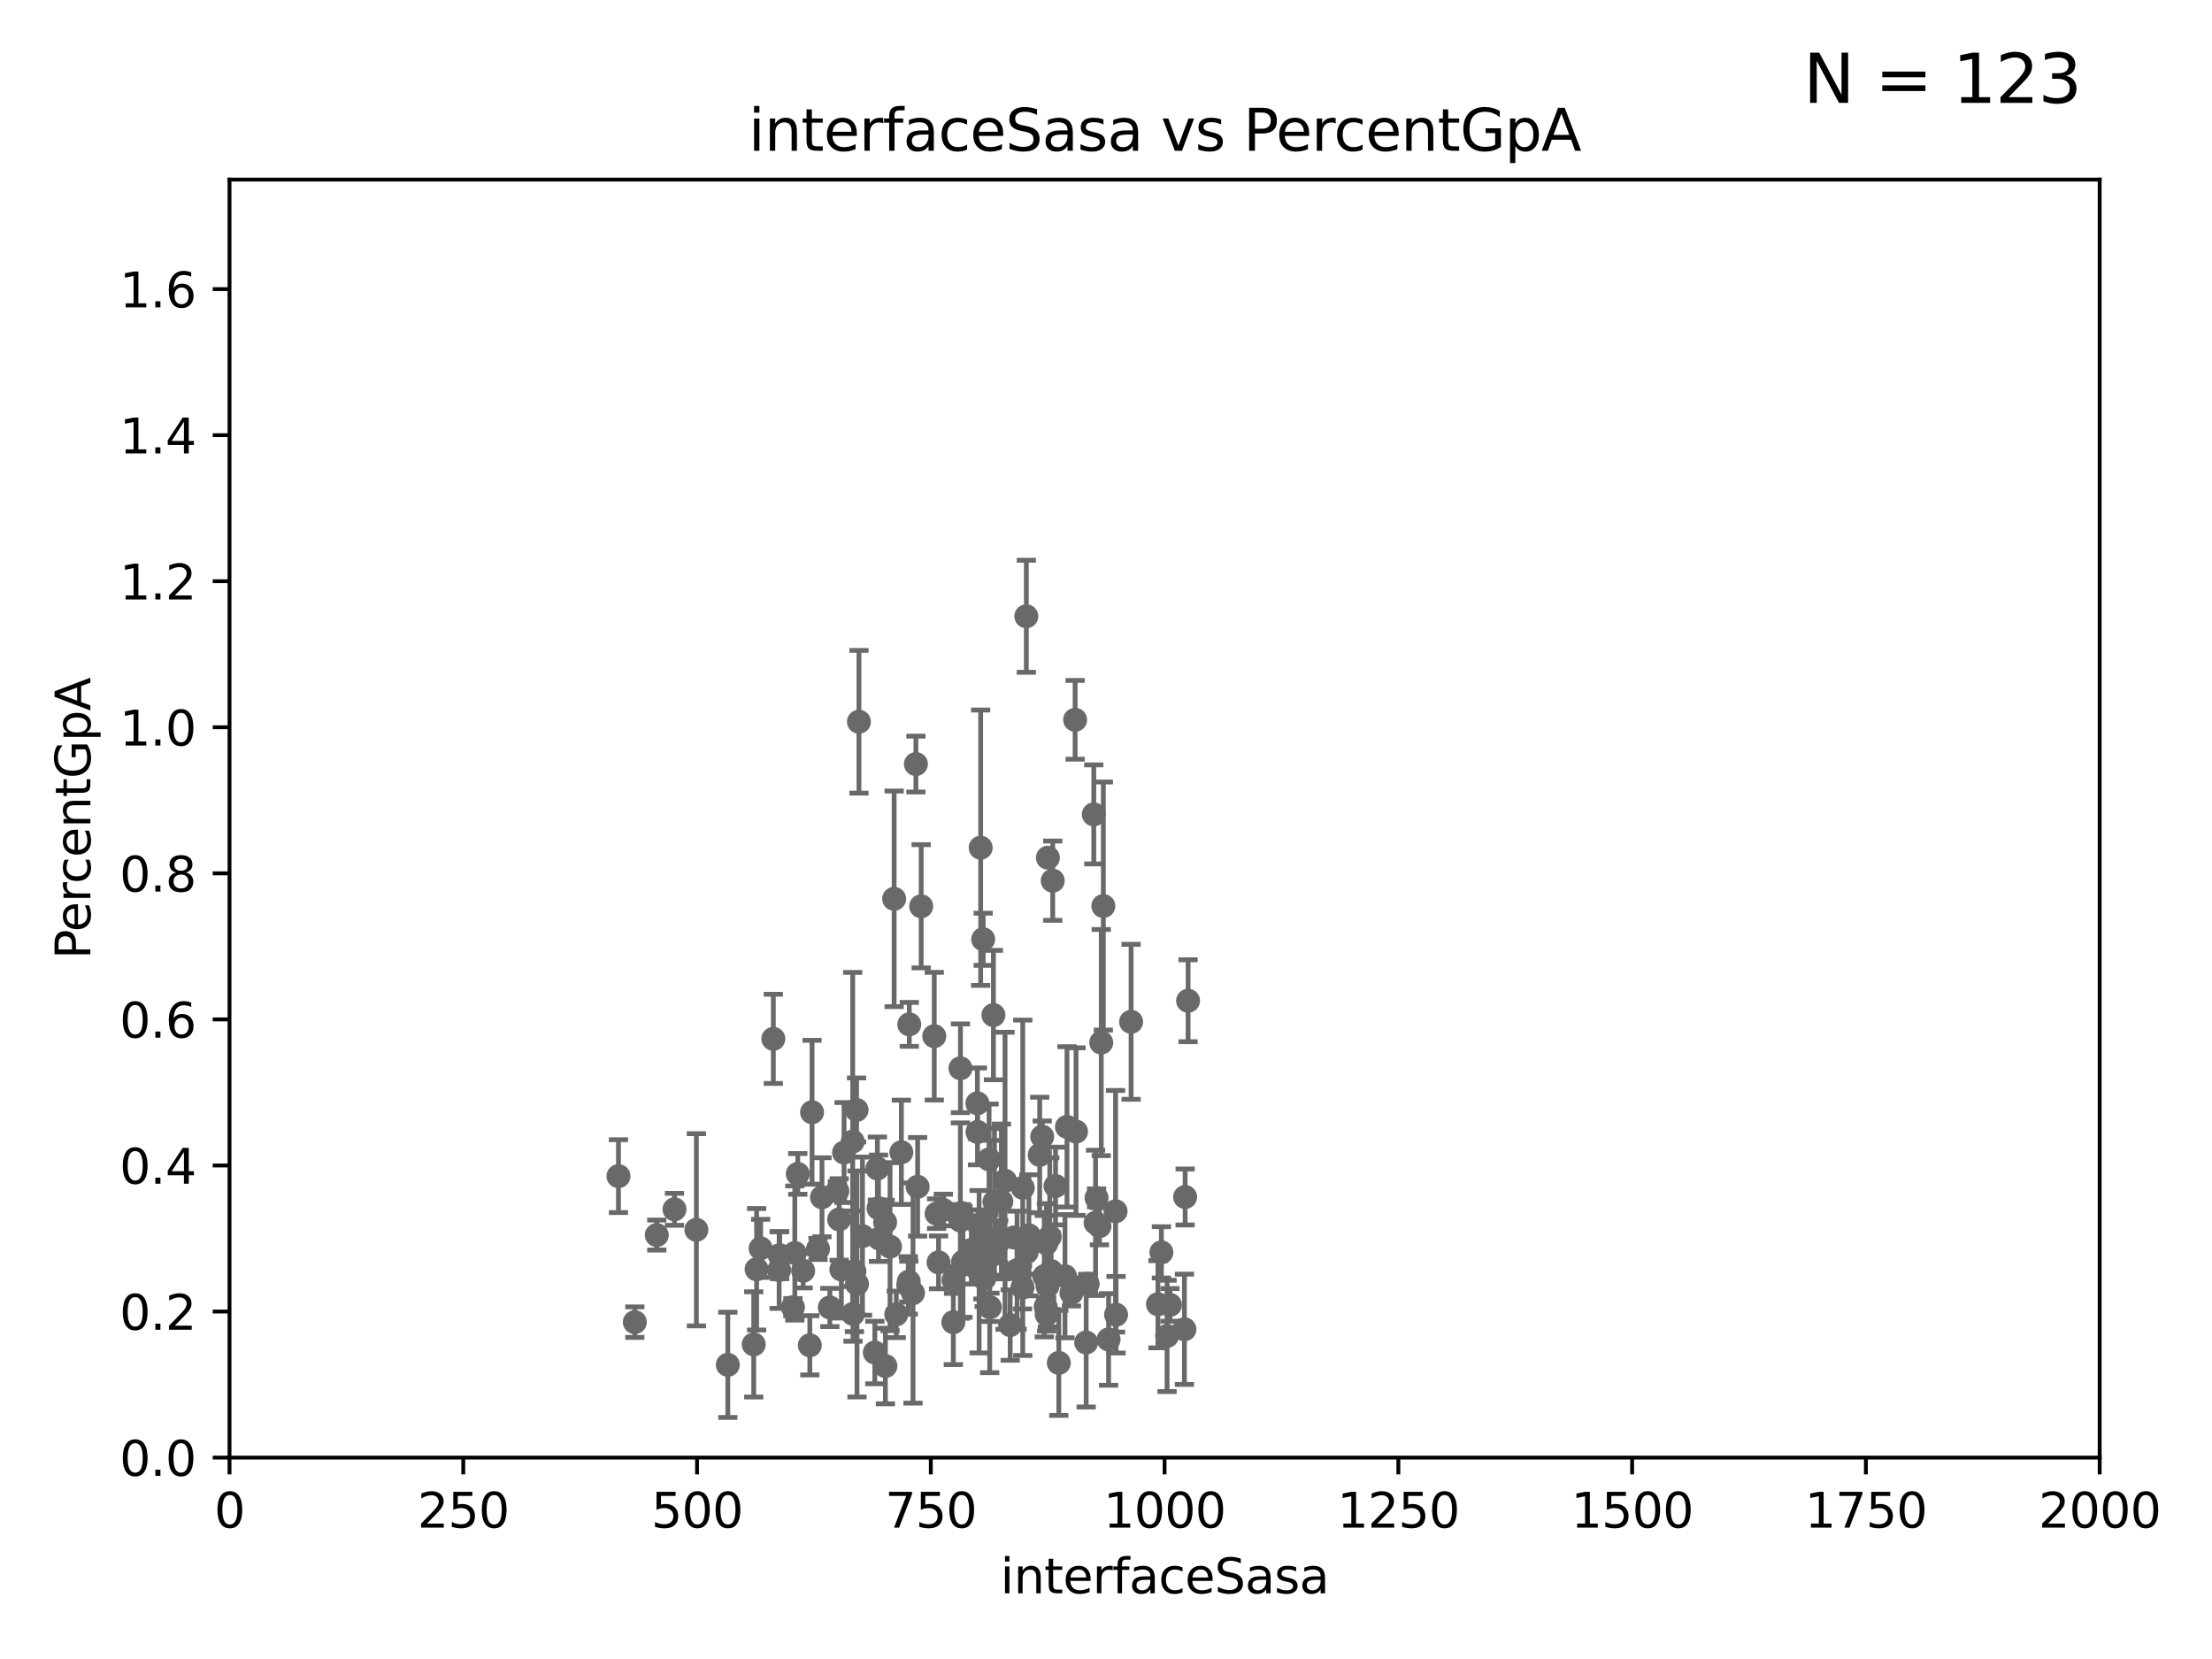 <?xml version="1.0" encoding="utf-8" standalone="no"?>
<!DOCTYPE svg PUBLIC "-//W3C//DTD SVG 1.1//EN"
  "http://www.w3.org/Graphics/SVG/1.1/DTD/svg11.dtd">
<svg xmlns:xlink="http://www.w3.org/1999/xlink" width="460.8pt" height="345.6pt" viewBox="0 0 460.8 345.6" xmlns="http://www.w3.org/2000/svg" version="1.1">
 <defs>
  <style type="text/css">*{stroke-linejoin: round; stroke-linecap: butt}</style>
 </defs>
 <g id="figure_1">
  <g id="patch_1">
   <path d="M 0 345.6 
L 460.8 345.6 
L 460.8 0 
L 0 0 
z
" style="fill: #ffffff"/>
  </g>
  <g id="axes_1">
   <g id="patch_2">
    <path d="M 47.81 303.64 
L 437.4 303.64 
L 437.4 37.411 
L 47.81 37.411 
z
" style="fill: #ffffff"/>
   </g>
   <g id="PathCollection_1">
    <defs>
     <path id="m51a22b6d6d" d="M 0 1.118 
C 0.297 1.118 0.581 1 0.791 0.791 
C 1 0.581 1.118 0.297 1.118 0 
C 1.118 -0.297 1 -0.581 0.791 -0.791 
C 0.581 -1 0.297 -1.118 0 -1.118 
C -0.297 -1.118 -0.581 -1 -0.791 -0.791 
C -1 -0.581 -1.118 -0.297 -1.118 0 
C -1.118 0.297 -1 0.581 -0.791 0.791 
C -0.581 1 -0.297 1.118 0 1.118 
z
" style="stroke: #696969"/>
    </defs>
    <g clip-path="url(#p8c988c9801)">
     <use xlink:href="#m51a22b6d6d" x="223.2" y="269.341" style="fill: #696969; stroke: #696969"/>
     <use xlink:href="#m51a22b6d6d" x="200.079" y="222.541" style="fill: #696969; stroke: #696969"/>
     <use xlink:href="#m51a22b6d6d" x="226.269" y="279.665" style="fill: #696969; stroke: #696969"/>
     <use xlink:href="#m51a22b6d6d" x="179.671" y="257.513" style="fill: #696969; stroke: #696969"/>
     <use xlink:href="#m51a22b6d6d" x="205.033" y="266.36" style="fill: #696969; stroke: #696969"/>
     <use xlink:href="#m51a22b6d6d" x="209.365" y="245.975" style="fill: #696969; stroke: #696969"/>
     <use xlink:href="#m51a22b6d6d" x="229.41" y="217.184" style="fill: #696969; stroke: #696969"/>
     <use xlink:href="#m51a22b6d6d" x="166.191" y="244.543" style="fill: #696969; stroke: #696969"/>
     <use xlink:href="#m51a22b6d6d" x="205.222" y="257.933" style="fill: #696969; stroke: #696969"/>
     <use xlink:href="#m51a22b6d6d" x="198.595" y="275.444" style="fill: #696969; stroke: #696969"/>
     <use xlink:href="#m51a22b6d6d" x="206.044" y="241.533" style="fill: #696969; stroke: #696969"/>
     <use xlink:href="#m51a22b6d6d" x="172.87" y="272.37" style="fill: #696969; stroke: #696969"/>
     <use xlink:href="#m51a22b6d6d" x="210.444" y="276.032" style="fill: #696969; stroke: #696969"/>
     <use xlink:href="#m51a22b6d6d" x="175.27" y="264.453" style="fill: #696969; stroke: #696969"/>
     <use xlink:href="#m51a22b6d6d" x="203.969" y="264.922" style="fill: #696969; stroke: #696969"/>
     <use xlink:href="#m51a22b6d6d" x="219.886" y="247.07" style="fill: #696969; stroke: #696969"/>
     <use xlink:href="#m51a22b6d6d" x="211.874" y="264.604" style="fill: #696969; stroke: #696969"/>
     <use xlink:href="#m51a22b6d6d" x="224.16" y="235.736" style="fill: #696969; stroke: #696969"/>
     <use xlink:href="#m51a22b6d6d" x="165.176" y="272.314" style="fill: #696969; stroke: #696969"/>
     <use xlink:href="#m51a22b6d6d" x="222.272" y="234.746" style="fill: #696969; stroke: #696969"/>
     <use xlink:href="#m51a22b6d6d" x="170.408" y="260.174" style="fill: #696969; stroke: #696969"/>
     <use xlink:href="#m51a22b6d6d" x="203.632" y="235.802" style="fill: #696969; stroke: #696969"/>
     <use xlink:href="#m51a22b6d6d" x="218.203" y="267.931" style="fill: #696969; stroke: #696969"/>
     <use xlink:href="#m51a22b6d6d" x="183.185" y="258.022" style="fill: #696969; stroke: #696969"/>
     <use xlink:href="#m51a22b6d6d" x="169.167" y="231.703" style="fill: #696969; stroke: #696969"/>
     <use xlink:href="#m51a22b6d6d" x="183.009" y="251.699" style="fill: #696969; stroke: #696969"/>
     <use xlink:href="#m51a22b6d6d" x="221.855" y="265.854" style="fill: #696969; stroke: #696969"/>
     <use xlink:href="#m51a22b6d6d" x="218.036" y="273.817" style="fill: #696969; stroke: #696969"/>
     <use xlink:href="#m51a22b6d6d" x="186.266" y="187.24" style="fill: #696969; stroke: #696969"/>
     <use xlink:href="#m51a22b6d6d" x="219.302" y="183.463" style="fill: #696969; stroke: #696969"/>
     <use xlink:href="#m51a22b6d6d" x="213.062" y="247.439" style="fill: #696969; stroke: #696969"/>
     <use xlink:href="#m51a22b6d6d" x="246.885" y="249.355" style="fill: #696969; stroke: #696969"/>
     <use xlink:href="#m51a22b6d6d" x="218.295" y="178.676" style="fill: #696969; stroke: #696969"/>
     <use xlink:href="#m51a22b6d6d" x="217.985" y="259.015" style="fill: #696969; stroke: #696969"/>
     <use xlink:href="#m51a22b6d6d" x="228.434" y="249.537" style="fill: #696969; stroke: #696969"/>
     <use xlink:href="#m51a22b6d6d" x="228.229" y="254.738" style="fill: #696969; stroke: #696969"/>
     <use xlink:href="#m51a22b6d6d" x="190.803" y="159.169" style="fill: #696969; stroke: #696969"/>
     <use xlink:href="#m51a22b6d6d" x="218.963" y="264.777" style="fill: #696969; stroke: #696969"/>
     <use xlink:href="#m51a22b6d6d" x="243.727" y="271.833" style="fill: #696969; stroke: #696969"/>
     <use xlink:href="#m51a22b6d6d" x="213.805" y="128.379" style="fill: #696969; stroke: #696969"/>
     <use xlink:href="#m51a22b6d6d" x="171.234" y="249.414" style="fill: #696969; stroke: #696969"/>
     <use xlink:href="#m51a22b6d6d" x="214.338" y="257.335" style="fill: #696969; stroke: #696969"/>
     <use xlink:href="#m51a22b6d6d" x="229.038" y="255.442" style="fill: #696969; stroke: #696969"/>
     <use xlink:href="#m51a22b6d6d" x="177.991" y="264.835" style="fill: #696969; stroke: #696969"/>
     <use xlink:href="#m51a22b6d6d" x="213" y="268.204" style="fill: #696969; stroke: #696969"/>
     <use xlink:href="#m51a22b6d6d" x="211.218" y="257.791" style="fill: #696969; stroke: #696969"/>
     <use xlink:href="#m51a22b6d6d" x="220.57" y="283.915" style="fill: #696969; stroke: #696969"/>
     <use xlink:href="#m51a22b6d6d" x="191.896" y="188.792" style="fill: #696969; stroke: #696969"/>
     <use xlink:href="#m51a22b6d6d" x="204.815" y="195.67" style="fill: #696969; stroke: #696969"/>
     <use xlink:href="#m51a22b6d6d" x="200.833" y="263.444" style="fill: #696969; stroke: #696969"/>
     <use xlink:href="#m51a22b6d6d" x="235.627" y="212.862" style="fill: #696969; stroke: #696969"/>
     <use xlink:href="#m51a22b6d6d" x="206.176" y="261.758" style="fill: #696969; stroke: #696969"/>
     <use xlink:href="#m51a22b6d6d" x="247.5" y="208.472" style="fill: #696969; stroke: #696969"/>
     <use xlink:href="#m51a22b6d6d" x="217.541" y="265.857" style="fill: #696969; stroke: #696969"/>
     <use xlink:href="#m51a22b6d6d" x="196.518" y="252.065" style="fill: #696969; stroke: #696969"/>
     <use xlink:href="#m51a22b6d6d" x="195.517" y="262.972" style="fill: #696969; stroke: #696969"/>
     <use xlink:href="#m51a22b6d6d" x="241.941" y="260.887" style="fill: #696969; stroke: #696969"/>
     <use xlink:href="#m51a22b6d6d" x="230.941" y="279.03" style="fill: #696969; stroke: #696969"/>
     <use xlink:href="#m51a22b6d6d" x="232.495" y="273.883" style="fill: #696969; stroke: #696969"/>
     <use xlink:href="#m51a22b6d6d" x="158.456" y="260.062" style="fill: #696969; stroke: #696969"/>
     <use xlink:href="#m51a22b6d6d" x="200.292" y="252.684" style="fill: #696969; stroke: #696969"/>
     <use xlink:href="#m51a22b6d6d" x="206.225" y="272.334" style="fill: #696969; stroke: #696969"/>
     <use xlink:href="#m51a22b6d6d" x="182.242" y="281.76" style="fill: #696969; stroke: #696969"/>
     <use xlink:href="#m51a22b6d6d" x="200.609" y="262.862" style="fill: #696969; stroke: #696969"/>
     <use xlink:href="#m51a22b6d6d" x="168.702" y="280.252" style="fill: #696969; stroke: #696969"/>
     <use xlink:href="#m51a22b6d6d" x="226.579" y="267.442" style="fill: #696969; stroke: #696969"/>
     <use xlink:href="#m51a22b6d6d" x="185.413" y="259.704" style="fill: #696969; stroke: #696969"/>
     <use xlink:href="#m51a22b6d6d" x="178.441" y="231.222" style="fill: #696969; stroke: #696969"/>
     <use xlink:href="#m51a22b6d6d" x="204.756" y="265.375" style="fill: #696969; stroke: #696969"/>
     <use xlink:href="#m51a22b6d6d" x="157.016" y="280.062" style="fill: #696969; stroke: #696969"/>
     <use xlink:href="#m51a22b6d6d" x="202.358" y="260.371" style="fill: #696969; stroke: #696969"/>
     <use xlink:href="#m51a22b6d6d" x="203.609" y="229.836" style="fill: #696969; stroke: #696969"/>
     <use xlink:href="#m51a22b6d6d" x="177.633" y="237.803" style="fill: #696969; stroke: #696969"/>
     <use xlink:href="#m51a22b6d6d" x="136.82" y="257.285" style="fill: #696969; stroke: #696969"/>
     <use xlink:href="#m51a22b6d6d" x="132.246" y="275.425" style="fill: #696969; stroke: #696969"/>
     <use xlink:href="#m51a22b6d6d" x="198.644" y="266.665" style="fill: #696969; stroke: #696969"/>
     <use xlink:href="#m51a22b6d6d" x="207.168" y="250.369" style="fill: #696969; stroke: #696969"/>
     <use xlink:href="#m51a22b6d6d" x="162.425" y="261.473" style="fill: #696969; stroke: #696969"/>
     <use xlink:href="#m51a22b6d6d" x="200.06" y="254.269" style="fill: #696969; stroke: #696969"/>
     <use xlink:href="#m51a22b6d6d" x="195.108" y="252.826" style="fill: #696969; stroke: #696969"/>
     <use xlink:href="#m51a22b6d6d" x="184.381" y="254.611" style="fill: #696969; stroke: #696969"/>
     <use xlink:href="#m51a22b6d6d" x="128.839" y="245.014" style="fill: #696969; stroke: #696969"/>
     <use xlink:href="#m51a22b6d6d" x="165.573" y="261.026" style="fill: #696969; stroke: #696969"/>
     <use xlink:href="#m51a22b6d6d" x="241.222" y="271.695" style="fill: #696969; stroke: #696969"/>
     <use xlink:href="#m51a22b6d6d" x="213.859" y="260.885" style="fill: #696969; stroke: #696969"/>
     <use xlink:href="#m51a22b6d6d" x="208.048" y="258.684" style="fill: #696969; stroke: #696969"/>
     <use xlink:href="#m51a22b6d6d" x="227.857" y="169.654" style="fill: #696969; stroke: #696969"/>
     <use xlink:href="#m51a22b6d6d" x="177.697" y="273.702" style="fill: #696969; stroke: #696969"/>
     <use xlink:href="#m51a22b6d6d" x="189.422" y="213.398" style="fill: #696969; stroke: #696969"/>
     <use xlink:href="#m51a22b6d6d" x="184.443" y="284.567" style="fill: #696969; stroke: #696969"/>
     <use xlink:href="#m51a22b6d6d" x="216.59" y="240.597" style="fill: #696969; stroke: #696969"/>
     <use xlink:href="#m51a22b6d6d" x="174.435" y="248.122" style="fill: #696969; stroke: #696969"/>
     <use xlink:href="#m51a22b6d6d" x="206.948" y="211.459" style="fill: #696969; stroke: #696969"/>
     <use xlink:href="#m51a22b6d6d" x="232.392" y="252.33" style="fill: #696969; stroke: #696969"/>
     <use xlink:href="#m51a22b6d6d" x="217.825" y="272.193" style="fill: #696969; stroke: #696969"/>
     <use xlink:href="#m51a22b6d6d" x="187.77" y="240.04" style="fill: #696969; stroke: #696969"/>
     <use xlink:href="#m51a22b6d6d" x="161.099" y="216.408" style="fill: #696969; stroke: #696969"/>
     <use xlink:href="#m51a22b6d6d" x="189.204" y="267.765" style="fill: #696969; stroke: #696969"/>
     <use xlink:href="#m51a22b6d6d" x="162.312" y="264.575" style="fill: #696969; stroke: #696969"/>
     <use xlink:href="#m51a22b6d6d" x="204.154" y="255.775" style="fill: #696969; stroke: #696969"/>
     <use xlink:href="#m51a22b6d6d" x="217.112" y="236.78" style="fill: #696969; stroke: #696969"/>
     <use xlink:href="#m51a22b6d6d" x="151.618" y="284.315" style="fill: #696969; stroke: #696969"/>
     <use xlink:href="#m51a22b6d6d" x="190.195" y="269.36" style="fill: #696969; stroke: #696969"/>
     <use xlink:href="#m51a22b6d6d" x="218.688" y="257.632" style="fill: #696969; stroke: #696969"/>
     <use xlink:href="#m51a22b6d6d" x="178.531" y="267.476" style="fill: #696969; stroke: #696969"/>
     <use xlink:href="#m51a22b6d6d" x="174.814" y="254.036" style="fill: #696969; stroke: #696969"/>
     <use xlink:href="#m51a22b6d6d" x="191.158" y="247.231" style="fill: #696969; stroke: #696969"/>
     <use xlink:href="#m51a22b6d6d" x="208.607" y="250.286" style="fill: #696969; stroke: #696969"/>
     <use xlink:href="#m51a22b6d6d" x="175.831" y="240.09" style="fill: #696969; stroke: #696969"/>
     <use xlink:href="#m51a22b6d6d" x="145.069" y="256.186" style="fill: #696969; stroke: #696969"/>
     <use xlink:href="#m51a22b6d6d" x="182.776" y="243.418" style="fill: #696969; stroke: #696969"/>
     <use xlink:href="#m51a22b6d6d" x="157.618" y="264.411" style="fill: #696969; stroke: #696969"/>
     <use xlink:href="#m51a22b6d6d" x="186.712" y="273.807" style="fill: #696969; stroke: #696969"/>
     <use xlink:href="#m51a22b6d6d" x="243.123" y="278.294" style="fill: #696969; stroke: #696969"/>
     <use xlink:href="#m51a22b6d6d" x="189.315" y="266.987" style="fill: #696969; stroke: #696969"/>
     <use xlink:href="#m51a22b6d6d" x="167.313" y="264.72" style="fill: #696969; stroke: #696969"/>
     <use xlink:href="#m51a22b6d6d" x="246.737" y="276.916" style="fill: #696969; stroke: #696969"/>
     <use xlink:href="#m51a22b6d6d" x="140.509" y="251.924" style="fill: #696969; stroke: #696969"/>
     <use xlink:href="#m51a22b6d6d" x="178.934" y="150.353" style="fill: #696969; stroke: #696969"/>
     <use xlink:href="#m51a22b6d6d" x="223.969" y="149.949" style="fill: #696969; stroke: #696969"/>
     <use xlink:href="#m51a22b6d6d" x="204.291" y="176.593" style="fill: #696969; stroke: #696969"/>
     <use xlink:href="#m51a22b6d6d" x="229.848" y="188.745" style="fill: #696969; stroke: #696969"/>
     <use xlink:href="#m51a22b6d6d" x="194.627" y="215.856" style="fill: #696969; stroke: #696969"/>
    </g>
   </g>
   <g id="matplotlib.axis_1">
    <g id="xtick_1">
     <g id="line2d_1">
      <defs>
       <path id="m0cbe01557d" d="M 0 0 
L 0 3.5 
" style="stroke: #000000; stroke-width: 0.8"/>
      </defs>
      <g>
       <use xlink:href="#m0cbe01557d" x="47.81" y="303.64" style="stroke: #000000; stroke-width: 0.8"/>
      </g>
     </g>
     <g id="text_1">
      <!-- 0 -->
      <g transform="translate(44.629 318.238)scale(0.1 -0.1)">
       <defs>
        <path id="DejaVuSans-30" d="M 2034 4250 
Q 1547 4250 1301 3770 
Q 1056 3291 1056 2328 
Q 1056 1369 1301 889 
Q 1547 409 2034 409 
Q 2525 409 2770 889 
Q 3016 1369 3016 2328 
Q 3016 3291 2770 3770 
Q 2525 4250 2034 4250 
z
M 2034 4750 
Q 2819 4750 3233 4129 
Q 3647 3509 3647 2328 
Q 3647 1150 3233 529 
Q 2819 -91 2034 -91 
Q 1250 -91 836 529 
Q 422 1150 422 2328 
Q 422 3509 836 4129 
Q 1250 4750 2034 4750 
z
" transform="scale(0.016)"/>
       </defs>
       <use xlink:href="#DejaVuSans-30"/>
      </g>
     </g>
    </g>
    <g id="xtick_2">
     <g id="line2d_2">
      <g>
       <use xlink:href="#m0cbe01557d" x="96.509" y="303.64" style="stroke: #000000; stroke-width: 0.8"/>
      </g>
     </g>
     <g id="text_2">
      <!-- 250 -->
      <g transform="translate(86.965 318.238)scale(0.1 -0.1)">
       <defs>
        <path id="DejaVuSans-32" d="M 1228 531 
L 3431 531 
L 3431 0 
L 469 0 
L 469 531 
Q 828 903 1448 1529 
Q 2069 2156 2228 2338 
Q 2531 2678 2651 2914 
Q 2772 3150 2772 3378 
Q 2772 3750 2511 3984 
Q 2250 4219 1831 4219 
Q 1534 4219 1204 4116 
Q 875 4013 500 3803 
L 500 4441 
Q 881 4594 1212 4672 
Q 1544 4750 1819 4750 
Q 2544 4750 2975 4387 
Q 3406 4025 3406 3419 
Q 3406 3131 3298 2873 
Q 3191 2616 2906 2266 
Q 2828 2175 2409 1742 
Q 1991 1309 1228 531 
z
" transform="scale(0.016)"/>
        <path id="DejaVuSans-35" d="M 691 4666 
L 3169 4666 
L 3169 4134 
L 1269 4134 
L 1269 2991 
Q 1406 3038 1543 3061 
Q 1681 3084 1819 3084 
Q 2600 3084 3056 2656 
Q 3513 2228 3513 1497 
Q 3513 744 3044 326 
Q 2575 -91 1722 -91 
Q 1428 -91 1123 -41 
Q 819 9 494 109 
L 494 744 
Q 775 591 1075 516 
Q 1375 441 1709 441 
Q 2250 441 2565 725 
Q 2881 1009 2881 1497 
Q 2881 1984 2565 2268 
Q 2250 2553 1709 2553 
Q 1456 2553 1204 2497 
Q 953 2441 691 2322 
L 691 4666 
z
" transform="scale(0.016)"/>
       </defs>
       <use xlink:href="#DejaVuSans-32"/>
       <use xlink:href="#DejaVuSans-35" x="63.623"/>
       <use xlink:href="#DejaVuSans-30" x="127.246"/>
      </g>
     </g>
    </g>
    <g id="xtick_3">
     <g id="line2d_3">
      <g>
       <use xlink:href="#m0cbe01557d" x="145.208" y="303.64" style="stroke: #000000; stroke-width: 0.8"/>
      </g>
     </g>
     <g id="text_3">
      <!-- 500 -->
      <g transform="translate(135.664 318.238)scale(0.1 -0.1)">
       <use xlink:href="#DejaVuSans-35"/>
       <use xlink:href="#DejaVuSans-30" x="63.623"/>
       <use xlink:href="#DejaVuSans-30" x="127.246"/>
      </g>
     </g>
    </g>
    <g id="xtick_4">
     <g id="line2d_4">
      <g>
       <use xlink:href="#m0cbe01557d" x="193.906" y="303.64" style="stroke: #000000; stroke-width: 0.8"/>
      </g>
     </g>
     <g id="text_4">
      <!-- 750 -->
      <g transform="translate(184.363 318.238)scale(0.1 -0.1)">
       <defs>
        <path id="DejaVuSans-37" d="M 525 4666 
L 3525 4666 
L 3525 4397 
L 1831 0 
L 1172 0 
L 2766 4134 
L 525 4134 
L 525 4666 
z
" transform="scale(0.016)"/>
       </defs>
       <use xlink:href="#DejaVuSans-37"/>
       <use xlink:href="#DejaVuSans-35" x="63.623"/>
       <use xlink:href="#DejaVuSans-30" x="127.246"/>
      </g>
     </g>
    </g>
    <g id="xtick_5">
     <g id="line2d_5">
      <g>
       <use xlink:href="#m0cbe01557d" x="242.605" y="303.64" style="stroke: #000000; stroke-width: 0.8"/>
      </g>
     </g>
     <g id="text_5">
      <!-- 1000 -->
      <g transform="translate(229.88 318.238)scale(0.1 -0.1)">
       <defs>
        <path id="DejaVuSans-31" d="M 794 531 
L 1825 531 
L 1825 4091 
L 703 3866 
L 703 4441 
L 1819 4666 
L 2450 4666 
L 2450 531 
L 3481 531 
L 3481 0 
L 794 0 
L 794 531 
z
" transform="scale(0.016)"/>
       </defs>
       <use xlink:href="#DejaVuSans-31"/>
       <use xlink:href="#DejaVuSans-30" x="63.623"/>
       <use xlink:href="#DejaVuSans-30" x="127.246"/>
       <use xlink:href="#DejaVuSans-30" x="190.869"/>
      </g>
     </g>
    </g>
    <g id="xtick_6">
     <g id="line2d_6">
      <g>
       <use xlink:href="#m0cbe01557d" x="291.304" y="303.64" style="stroke: #000000; stroke-width: 0.8"/>
      </g>
     </g>
     <g id="text_6">
      <!-- 1250 -->
      <g transform="translate(278.579 318.238)scale(0.1 -0.1)">
       <use xlink:href="#DejaVuSans-31"/>
       <use xlink:href="#DejaVuSans-32" x="63.623"/>
       <use xlink:href="#DejaVuSans-35" x="127.246"/>
       <use xlink:href="#DejaVuSans-30" x="190.869"/>
      </g>
     </g>
    </g>
    <g id="xtick_7">
     <g id="line2d_7">
      <g>
       <use xlink:href="#m0cbe01557d" x="340.002" y="303.64" style="stroke: #000000; stroke-width: 0.8"/>
      </g>
     </g>
     <g id="text_7">
      <!-- 1500 -->
      <g transform="translate(327.277 318.238)scale(0.1 -0.1)">
       <use xlink:href="#DejaVuSans-31"/>
       <use xlink:href="#DejaVuSans-35" x="63.623"/>
       <use xlink:href="#DejaVuSans-30" x="127.246"/>
       <use xlink:href="#DejaVuSans-30" x="190.869"/>
      </g>
     </g>
    </g>
    <g id="xtick_8">
     <g id="line2d_8">
      <g>
       <use xlink:href="#m0cbe01557d" x="388.701" y="303.64" style="stroke: #000000; stroke-width: 0.8"/>
      </g>
     </g>
     <g id="text_8">
      <!-- 1750 -->
      <g transform="translate(375.976 318.238)scale(0.1 -0.1)">
       <use xlink:href="#DejaVuSans-31"/>
       <use xlink:href="#DejaVuSans-37" x="63.623"/>
       <use xlink:href="#DejaVuSans-35" x="127.246"/>
       <use xlink:href="#DejaVuSans-30" x="190.869"/>
      </g>
     </g>
    </g>
    <g id="xtick_9">
     <g id="line2d_9">
      <g>
       <use xlink:href="#m0cbe01557d" x="437.4" y="303.64" style="stroke: #000000; stroke-width: 0.8"/>
      </g>
     </g>
     <g id="text_9">
      <!-- 2000 -->
      <g transform="translate(424.675 318.238)scale(0.1 -0.1)">
       <use xlink:href="#DejaVuSans-32"/>
       <use xlink:href="#DejaVuSans-30" x="63.623"/>
       <use xlink:href="#DejaVuSans-30" x="127.246"/>
       <use xlink:href="#DejaVuSans-30" x="190.869"/>
      </g>
     </g>
    </g>
    <g id="text_10">
     <!-- interfaceSasa -->
     <g transform="translate(208.398 331.917)scale(0.1 -0.1)">
      <defs>
       <path id="DejaVuSans-69" d="M 603 3500 
L 1178 3500 
L 1178 0 
L 603 0 
L 603 3500 
z
M 603 4863 
L 1178 4863 
L 1178 4134 
L 603 4134 
L 603 4863 
z
" transform="scale(0.016)"/>
       <path id="DejaVuSans-6e" d="M 3513 2113 
L 3513 0 
L 2938 0 
L 2938 2094 
Q 2938 2591 2744 2837 
Q 2550 3084 2163 3084 
Q 1697 3084 1428 2787 
Q 1159 2491 1159 1978 
L 1159 0 
L 581 0 
L 581 3500 
L 1159 3500 
L 1159 2956 
Q 1366 3272 1645 3428 
Q 1925 3584 2291 3584 
Q 2894 3584 3203 3211 
Q 3513 2838 3513 2113 
z
" transform="scale(0.016)"/>
       <path id="DejaVuSans-74" d="M 1172 4494 
L 1172 3500 
L 2356 3500 
L 2356 3053 
L 1172 3053 
L 1172 1153 
Q 1172 725 1289 603 
Q 1406 481 1766 481 
L 2356 481 
L 2356 0 
L 1766 0 
Q 1100 0 847 248 
Q 594 497 594 1153 
L 594 3053 
L 172 3053 
L 172 3500 
L 594 3500 
L 594 4494 
L 1172 4494 
z
" transform="scale(0.016)"/>
       <path id="DejaVuSans-65" d="M 3597 1894 
L 3597 1613 
L 953 1613 
Q 991 1019 1311 708 
Q 1631 397 2203 397 
Q 2534 397 2845 478 
Q 3156 559 3463 722 
L 3463 178 
Q 3153 47 2828 -22 
Q 2503 -91 2169 -91 
Q 1331 -91 842 396 
Q 353 884 353 1716 
Q 353 2575 817 3079 
Q 1281 3584 2069 3584 
Q 2775 3584 3186 3129 
Q 3597 2675 3597 1894 
z
M 3022 2063 
Q 3016 2534 2758 2815 
Q 2500 3097 2075 3097 
Q 1594 3097 1305 2825 
Q 1016 2553 972 2059 
L 3022 2063 
z
" transform="scale(0.016)"/>
       <path id="DejaVuSans-72" d="M 2631 2963 
Q 2534 3019 2420 3045 
Q 2306 3072 2169 3072 
Q 1681 3072 1420 2755 
Q 1159 2438 1159 1844 
L 1159 0 
L 581 0 
L 581 3500 
L 1159 3500 
L 1159 2956 
Q 1341 3275 1631 3429 
Q 1922 3584 2338 3584 
Q 2397 3584 2469 3576 
Q 2541 3569 2628 3553 
L 2631 2963 
z
" transform="scale(0.016)"/>
       <path id="DejaVuSans-66" d="M 2375 4863 
L 2375 4384 
L 1825 4384 
Q 1516 4384 1395 4259 
Q 1275 4134 1275 3809 
L 1275 3500 
L 2222 3500 
L 2222 3053 
L 1275 3053 
L 1275 0 
L 697 0 
L 697 3053 
L 147 3053 
L 147 3500 
L 697 3500 
L 697 3744 
Q 697 4328 969 4595 
Q 1241 4863 1831 4863 
L 2375 4863 
z
" transform="scale(0.016)"/>
       <path id="DejaVuSans-61" d="M 2194 1759 
Q 1497 1759 1228 1600 
Q 959 1441 959 1056 
Q 959 750 1161 570 
Q 1363 391 1709 391 
Q 2188 391 2477 730 
Q 2766 1069 2766 1631 
L 2766 1759 
L 2194 1759 
z
M 3341 1997 
L 3341 0 
L 2766 0 
L 2766 531 
Q 2569 213 2275 61 
Q 1981 -91 1556 -91 
Q 1019 -91 701 211 
Q 384 513 384 1019 
Q 384 1609 779 1909 
Q 1175 2209 1959 2209 
L 2766 2209 
L 2766 2266 
Q 2766 2663 2505 2880 
Q 2244 3097 1772 3097 
Q 1472 3097 1187 3025 
Q 903 2953 641 2809 
L 641 3341 
Q 956 3463 1253 3523 
Q 1550 3584 1831 3584 
Q 2591 3584 2966 3190 
Q 3341 2797 3341 1997 
z
" transform="scale(0.016)"/>
       <path id="DejaVuSans-63" d="M 3122 3366 
L 3122 2828 
Q 2878 2963 2633 3030 
Q 2388 3097 2138 3097 
Q 1578 3097 1268 2742 
Q 959 2388 959 1747 
Q 959 1106 1268 751 
Q 1578 397 2138 397 
Q 2388 397 2633 464 
Q 2878 531 3122 666 
L 3122 134 
Q 2881 22 2623 -34 
Q 2366 -91 2075 -91 
Q 1284 -91 818 406 
Q 353 903 353 1747 
Q 353 2603 823 3093 
Q 1294 3584 2113 3584 
Q 2378 3584 2631 3529 
Q 2884 3475 3122 3366 
z
" transform="scale(0.016)"/>
       <path id="DejaVuSans-53" d="M 3425 4513 
L 3425 3897 
Q 3066 4069 2747 4153 
Q 2428 4238 2131 4238 
Q 1616 4238 1336 4038 
Q 1056 3838 1056 3469 
Q 1056 3159 1242 3001 
Q 1428 2844 1947 2747 
L 2328 2669 
Q 3034 2534 3370 2195 
Q 3706 1856 3706 1288 
Q 3706 609 3251 259 
Q 2797 -91 1919 -91 
Q 1588 -91 1214 -16 
Q 841 59 441 206 
L 441 856 
Q 825 641 1194 531 
Q 1563 422 1919 422 
Q 2459 422 2753 634 
Q 3047 847 3047 1241 
Q 3047 1584 2836 1778 
Q 2625 1972 2144 2069 
L 1759 2144 
Q 1053 2284 737 2584 
Q 422 2884 422 3419 
Q 422 4038 858 4394 
Q 1294 4750 2059 4750 
Q 2388 4750 2728 4690 
Q 3069 4631 3425 4513 
z
" transform="scale(0.016)"/>
       <path id="DejaVuSans-73" d="M 2834 3397 
L 2834 2853 
Q 2591 2978 2328 3040 
Q 2066 3103 1784 3103 
Q 1356 3103 1142 2972 
Q 928 2841 928 2578 
Q 928 2378 1081 2264 
Q 1234 2150 1697 2047 
L 1894 2003 
Q 2506 1872 2764 1633 
Q 3022 1394 3022 966 
Q 3022 478 2636 193 
Q 2250 -91 1575 -91 
Q 1294 -91 989 -36 
Q 684 19 347 128 
L 347 722 
Q 666 556 975 473 
Q 1284 391 1588 391 
Q 1994 391 2212 530 
Q 2431 669 2431 922 
Q 2431 1156 2273 1281 
Q 2116 1406 1581 1522 
L 1381 1569 
Q 847 1681 609 1914 
Q 372 2147 372 2553 
Q 372 3047 722 3315 
Q 1072 3584 1716 3584 
Q 2034 3584 2315 3537 
Q 2597 3491 2834 3397 
z
" transform="scale(0.016)"/>
      </defs>
      <use xlink:href="#DejaVuSans-69"/>
      <use xlink:href="#DejaVuSans-6e" x="27.783"/>
      <use xlink:href="#DejaVuSans-74" x="91.162"/>
      <use xlink:href="#DejaVuSans-65" x="130.371"/>
      <use xlink:href="#DejaVuSans-72" x="191.895"/>
      <use xlink:href="#DejaVuSans-66" x="233.008"/>
      <use xlink:href="#DejaVuSans-61" x="268.213"/>
      <use xlink:href="#DejaVuSans-63" x="329.492"/>
      <use xlink:href="#DejaVuSans-65" x="384.473"/>
      <use xlink:href="#DejaVuSans-53" x="445.996"/>
      <use xlink:href="#DejaVuSans-61" x="509.473"/>
      <use xlink:href="#DejaVuSans-73" x="570.752"/>
      <use xlink:href="#DejaVuSans-61" x="622.852"/>
     </g>
    </g>
   </g>
   <g id="matplotlib.axis_2">
    <g id="ytick_1">
     <g id="line2d_10">
      <defs>
       <path id="m29a4b61e2e" d="M 0 0 
L -3.5 0 
" style="stroke: #000000; stroke-width: 0.8"/>
      </defs>
      <g>
       <use xlink:href="#m29a4b61e2e" x="47.81" y="303.64" style="stroke: #000000; stroke-width: 0.8"/>
      </g>
     </g>
     <g id="text_11">
      <!-- 0.0 -->
      <g transform="translate(24.907 307.439)scale(0.1 -0.1)">
       <defs>
        <path id="DejaVuSans-2e" d="M 684 794 
L 1344 794 
L 1344 0 
L 684 0 
L 684 794 
z
" transform="scale(0.016)"/>
       </defs>
       <use xlink:href="#DejaVuSans-30"/>
       <use xlink:href="#DejaVuSans-2e" x="63.623"/>
       <use xlink:href="#DejaVuSans-30" x="95.41"/>
      </g>
     </g>
    </g>
    <g id="ytick_2">
     <g id="line2d_11">
      <g>
       <use xlink:href="#m29a4b61e2e" x="47.81" y="273.214" style="stroke: #000000; stroke-width: 0.8"/>
      </g>
     </g>
     <g id="text_12">
      <!-- 0.2 -->
      <g transform="translate(24.907 277.013)scale(0.1 -0.1)">
       <use xlink:href="#DejaVuSans-30"/>
       <use xlink:href="#DejaVuSans-2e" x="63.623"/>
       <use xlink:href="#DejaVuSans-32" x="95.41"/>
      </g>
     </g>
    </g>
    <g id="ytick_3">
     <g id="line2d_12">
      <g>
       <use xlink:href="#m29a4b61e2e" x="47.81" y="242.788" style="stroke: #000000; stroke-width: 0.8"/>
      </g>
     </g>
     <g id="text_13">
      <!-- 0.4 -->
      <g transform="translate(24.907 246.587)scale(0.1 -0.1)">
       <defs>
        <path id="DejaVuSans-34" d="M 2419 4116 
L 825 1625 
L 2419 1625 
L 2419 4116 
z
M 2253 4666 
L 3047 4666 
L 3047 1625 
L 3713 1625 
L 3713 1100 
L 3047 1100 
L 3047 0 
L 2419 0 
L 2419 1100 
L 313 1100 
L 313 1709 
L 2253 4666 
z
" transform="scale(0.016)"/>
       </defs>
       <use xlink:href="#DejaVuSans-30"/>
       <use xlink:href="#DejaVuSans-2e" x="63.623"/>
       <use xlink:href="#DejaVuSans-34" x="95.41"/>
      </g>
     </g>
    </g>
    <g id="ytick_4">
     <g id="line2d_13">
      <g>
       <use xlink:href="#m29a4b61e2e" x="47.81" y="212.362" style="stroke: #000000; stroke-width: 0.8"/>
      </g>
     </g>
     <g id="text_14">
      <!-- 0.6 -->
      <g transform="translate(24.907 216.161)scale(0.1 -0.1)">
       <defs>
        <path id="DejaVuSans-36" d="M 2113 2584 
Q 1688 2584 1439 2293 
Q 1191 2003 1191 1497 
Q 1191 994 1439 701 
Q 1688 409 2113 409 
Q 2538 409 2786 701 
Q 3034 994 3034 1497 
Q 3034 2003 2786 2293 
Q 2538 2584 2113 2584 
z
M 3366 4563 
L 3366 3988 
Q 3128 4100 2886 4159 
Q 2644 4219 2406 4219 
Q 1781 4219 1451 3797 
Q 1122 3375 1075 2522 
Q 1259 2794 1537 2939 
Q 1816 3084 2150 3084 
Q 2853 3084 3261 2657 
Q 3669 2231 3669 1497 
Q 3669 778 3244 343 
Q 2819 -91 2113 -91 
Q 1303 -91 875 529 
Q 447 1150 447 2328 
Q 447 3434 972 4092 
Q 1497 4750 2381 4750 
Q 2619 4750 2861 4703 
Q 3103 4656 3366 4563 
z
" transform="scale(0.016)"/>
       </defs>
       <use xlink:href="#DejaVuSans-30"/>
       <use xlink:href="#DejaVuSans-2e" x="63.623"/>
       <use xlink:href="#DejaVuSans-36" x="95.41"/>
      </g>
     </g>
    </g>
    <g id="ytick_5">
     <g id="line2d_14">
      <g>
       <use xlink:href="#m29a4b61e2e" x="47.81" y="181.935" style="stroke: #000000; stroke-width: 0.8"/>
      </g>
     </g>
     <g id="text_15">
      <!-- 0.8 -->
      <g transform="translate(24.907 185.735)scale(0.1 -0.1)">
       <defs>
        <path id="DejaVuSans-38" d="M 2034 2216 
Q 1584 2216 1326 1975 
Q 1069 1734 1069 1313 
Q 1069 891 1326 650 
Q 1584 409 2034 409 
Q 2484 409 2743 651 
Q 3003 894 3003 1313 
Q 3003 1734 2745 1975 
Q 2488 2216 2034 2216 
z
M 1403 2484 
Q 997 2584 770 2862 
Q 544 3141 544 3541 
Q 544 4100 942 4425 
Q 1341 4750 2034 4750 
Q 2731 4750 3128 4425 
Q 3525 4100 3525 3541 
Q 3525 3141 3298 2862 
Q 3072 2584 2669 2484 
Q 3125 2378 3379 2068 
Q 3634 1759 3634 1313 
Q 3634 634 3220 271 
Q 2806 -91 2034 -91 
Q 1263 -91 848 271 
Q 434 634 434 1313 
Q 434 1759 690 2068 
Q 947 2378 1403 2484 
z
M 1172 3481 
Q 1172 3119 1398 2916 
Q 1625 2713 2034 2713 
Q 2441 2713 2670 2916 
Q 2900 3119 2900 3481 
Q 2900 3844 2670 4047 
Q 2441 4250 2034 4250 
Q 1625 4250 1398 4047 
Q 1172 3844 1172 3481 
z
" transform="scale(0.016)"/>
       </defs>
       <use xlink:href="#DejaVuSans-30"/>
       <use xlink:href="#DejaVuSans-2e" x="63.623"/>
       <use xlink:href="#DejaVuSans-38" x="95.41"/>
      </g>
     </g>
    </g>
    <g id="ytick_6">
     <g id="line2d_15">
      <g>
       <use xlink:href="#m29a4b61e2e" x="47.81" y="151.509" style="stroke: #000000; stroke-width: 0.8"/>
      </g>
     </g>
     <g id="text_16">
      <!-- 1.0 -->
      <g transform="translate(24.907 155.308)scale(0.1 -0.1)">
       <use xlink:href="#DejaVuSans-31"/>
       <use xlink:href="#DejaVuSans-2e" x="63.623"/>
       <use xlink:href="#DejaVuSans-30" x="95.41"/>
      </g>
     </g>
    </g>
    <g id="ytick_7">
     <g id="line2d_16">
      <g>
       <use xlink:href="#m29a4b61e2e" x="47.81" y="121.083" style="stroke: #000000; stroke-width: 0.8"/>
      </g>
     </g>
     <g id="text_17">
      <!-- 1.2 -->
      <g transform="translate(24.907 124.882)scale(0.1 -0.1)">
       <use xlink:href="#DejaVuSans-31"/>
       <use xlink:href="#DejaVuSans-2e" x="63.623"/>
       <use xlink:href="#DejaVuSans-32" x="95.41"/>
      </g>
     </g>
    </g>
    <g id="ytick_8">
     <g id="line2d_17">
      <g>
       <use xlink:href="#m29a4b61e2e" x="47.81" y="90.657" style="stroke: #000000; stroke-width: 0.8"/>
      </g>
     </g>
     <g id="text_18">
      <!-- 1.4 -->
      <g transform="translate(24.907 94.456)scale(0.1 -0.1)">
       <use xlink:href="#DejaVuSans-31"/>
       <use xlink:href="#DejaVuSans-2e" x="63.623"/>
       <use xlink:href="#DejaVuSans-34" x="95.41"/>
      </g>
     </g>
    </g>
    <g id="ytick_9">
     <g id="line2d_18">
      <g>
       <use xlink:href="#m29a4b61e2e" x="47.81" y="60.231" style="stroke: #000000; stroke-width: 0.8"/>
      </g>
     </g>
     <g id="text_19">
      <!-- 1.6 -->
      <g transform="translate(24.907 64.03)scale(0.1 -0.1)">
       <use xlink:href="#DejaVuSans-31"/>
       <use xlink:href="#DejaVuSans-2e" x="63.623"/>
       <use xlink:href="#DejaVuSans-36" x="95.41"/>
      </g>
     </g>
    </g>
    <g id="text_20">
     <!-- PercentGpA -->
     <g transform="translate(18.827 199.802)rotate(-90)scale(0.1 -0.1)">
      <defs>
       <path id="DejaVuSans-50" d="M 1259 4147 
L 1259 2394 
L 2053 2394 
Q 2494 2394 2734 2622 
Q 2975 2850 2975 3272 
Q 2975 3691 2734 3919 
Q 2494 4147 2053 4147 
L 1259 4147 
z
M 628 4666 
L 2053 4666 
Q 2838 4666 3239 4311 
Q 3641 3956 3641 3272 
Q 3641 2581 3239 2228 
Q 2838 1875 2053 1875 
L 1259 1875 
L 1259 0 
L 628 0 
L 628 4666 
z
" transform="scale(0.016)"/>
       <path id="DejaVuSans-47" d="M 3809 666 
L 3809 1919 
L 2778 1919 
L 2778 2438 
L 4434 2438 
L 4434 434 
Q 4069 175 3628 42 
Q 3188 -91 2688 -91 
Q 1594 -91 976 548 
Q 359 1188 359 2328 
Q 359 3472 976 4111 
Q 1594 4750 2688 4750 
Q 3144 4750 3555 4637 
Q 3966 4525 4313 4306 
L 4313 3634 
Q 3963 3931 3569 4081 
Q 3175 4231 2741 4231 
Q 1884 4231 1454 3753 
Q 1025 3275 1025 2328 
Q 1025 1384 1454 906 
Q 1884 428 2741 428 
Q 3075 428 3337 486 
Q 3600 544 3809 666 
z
" transform="scale(0.016)"/>
       <path id="DejaVuSans-70" d="M 1159 525 
L 1159 -1331 
L 581 -1331 
L 581 3500 
L 1159 3500 
L 1159 2969 
Q 1341 3281 1617 3432 
Q 1894 3584 2278 3584 
Q 2916 3584 3314 3078 
Q 3713 2572 3713 1747 
Q 3713 922 3314 415 
Q 2916 -91 2278 -91 
Q 1894 -91 1617 61 
Q 1341 213 1159 525 
z
M 3116 1747 
Q 3116 2381 2855 2742 
Q 2594 3103 2138 3103 
Q 1681 3103 1420 2742 
Q 1159 2381 1159 1747 
Q 1159 1113 1420 752 
Q 1681 391 2138 391 
Q 2594 391 2855 752 
Q 3116 1113 3116 1747 
z
" transform="scale(0.016)"/>
       <path id="DejaVuSans-41" d="M 2188 4044 
L 1331 1722 
L 3047 1722 
L 2188 4044 
z
M 1831 4666 
L 2547 4666 
L 4325 0 
L 3669 0 
L 3244 1197 
L 1141 1197 
L 716 0 
L 50 0 
L 1831 4666 
z
" transform="scale(0.016)"/>
      </defs>
      <use xlink:href="#DejaVuSans-50"/>
      <use xlink:href="#DejaVuSans-65" x="56.678"/>
      <use xlink:href="#DejaVuSans-72" x="118.201"/>
      <use xlink:href="#DejaVuSans-63" x="157.064"/>
      <use xlink:href="#DejaVuSans-65" x="212.045"/>
      <use xlink:href="#DejaVuSans-6e" x="273.568"/>
      <use xlink:href="#DejaVuSans-74" x="336.947"/>
      <use xlink:href="#DejaVuSans-47" x="376.156"/>
      <use xlink:href="#DejaVuSans-70" x="453.646"/>
      <use xlink:href="#DejaVuSans-41" x="517.123"/>
     </g>
    </g>
   </g>
   <g id="LineCollection_1">
    <path d="M 223.2 272.064 
L 223.2 266.618 
" clip-path="url(#p8c988c9801)" style="fill: none; stroke: #696969"/>
    <path d="M 200.079 231.786 
L 200.079 213.297 
" clip-path="url(#p8c988c9801)" style="fill: none; stroke: #696969"/>
    <path d="M 226.269 293.104 
L 226.269 266.226 
" clip-path="url(#p8c988c9801)" style="fill: none; stroke: #696969"/>
    <path d="M 179.671 273.984 
L 179.671 241.042 
" clip-path="url(#p8c988c9801)" style="fill: none; stroke: #696969"/>
    <path d="M 205.033 272.184 
L 205.033 260.537 
" clip-path="url(#p8c988c9801)" style="fill: none; stroke: #696969"/>
    <path d="M 209.365 276.913 
L 209.365 215.036 
" clip-path="url(#p8c988c9801)" style="fill: none; stroke: #696969"/>
    <path d="M 229.41 240.742 
L 229.41 193.626 
" clip-path="url(#p8c988c9801)" style="fill: none; stroke: #696969"/>
    <path d="M 166.191 248.782 
L 166.191 240.304 
" clip-path="url(#p8c988c9801)" style="fill: none; stroke: #696969"/>
    <path d="M 205.222 263.366 
L 205.222 252.499 
" clip-path="url(#p8c988c9801)" style="fill: none; stroke: #696969"/>
    <path d="M 198.595 284.267 
L 198.595 266.62 
" clip-path="url(#p8c988c9801)" style="fill: none; stroke: #696969"/>
    <path d="M 206.044 253.079 
L 206.044 229.988 
" clip-path="url(#p8c988c9801)" style="fill: none; stroke: #696969"/>
    <path d="M 172.87 276.355 
L 172.87 268.386 
" clip-path="url(#p8c988c9801)" style="fill: none; stroke: #696969"/>
    <path d="M 210.444 283.366 
L 210.444 268.698 
" clip-path="url(#p8c988c9801)" style="fill: none; stroke: #696969"/>
    <path d="M 175.27 274.58 
L 175.27 254.326 
" clip-path="url(#p8c988c9801)" style="fill: none; stroke: #696969"/>
    <path d="M 203.969 281.841 
L 203.969 248.004 
" clip-path="url(#p8c988c9801)" style="fill: none; stroke: #696969"/>
    <path d="M 219.886 255.164 
L 219.886 238.976 
" clip-path="url(#p8c988c9801)" style="fill: none; stroke: #696969"/>
    <path d="M 211.874 276.896 
L 211.874 252.311 
" clip-path="url(#p8c988c9801)" style="fill: none; stroke: #696969"/>
    <path d="M 224.16 253.196 
L 224.16 218.277 
" clip-path="url(#p8c988c9801)" style="fill: none; stroke: #696969"/>
    <path d="M 165.176 274.118 
L 165.176 270.509 
" clip-path="url(#p8c988c9801)" style="fill: none; stroke: #696969"/>
    <path d="M 222.272 251.446 
L 222.272 218.046 
" clip-path="url(#p8c988c9801)" style="fill: none; stroke: #696969"/>
    <path d="M 170.408 262.377 
L 170.408 257.971 
" clip-path="url(#p8c988c9801)" style="fill: none; stroke: #696969"/>
    <path d="M 203.632 242.659 
L 203.632 228.945 
" clip-path="url(#p8c988c9801)" style="fill: none; stroke: #696969"/>
    <path d="M 218.203 276.388 
L 218.203 259.474 
" clip-path="url(#p8c988c9801)" style="fill: none; stroke: #696969"/>
    <path d="M 183.185 258.557 
L 183.185 257.488 
" clip-path="url(#p8c988c9801)" style="fill: none; stroke: #696969"/>
    <path d="M 169.167 246.692 
L 169.167 216.715 
" clip-path="url(#p8c988c9801)" style="fill: none; stroke: #696969"/>
    <path d="M 183.009 262.783 
L 183.009 240.615 
" clip-path="url(#p8c988c9801)" style="fill: none; stroke: #696969"/>
    <path d="M 221.855 278.685 
L 221.855 253.024 
" clip-path="url(#p8c988c9801)" style="fill: none; stroke: #696969"/>
    <path d="M 218.036 277.282 
L 218.036 270.352 
" clip-path="url(#p8c988c9801)" style="fill: none; stroke: #696969"/>
    <path d="M 186.266 209.699 
L 186.266 164.781 
" clip-path="url(#p8c988c9801)" style="fill: none; stroke: #696969"/>
    <path d="M 219.302 191.723 
L 219.302 175.204 
" clip-path="url(#p8c988c9801)" style="fill: none; stroke: #696969"/>
    <path d="M 213.062 282.373 
L 213.062 212.505 
" clip-path="url(#p8c988c9801)" style="fill: none; stroke: #696969"/>
    <path d="M 246.885 255.185 
L 246.885 243.525 
" clip-path="url(#p8c988c9801)" style="fill: none; stroke: #696969"/>
    <path d="M 218.295 179.206 
L 218.295 178.147 
" clip-path="url(#p8c988c9801)" style="fill: none; stroke: #696969"/>
    <path d="M 217.985 267.292 
L 217.985 250.739 
" clip-path="url(#p8c988c9801)" style="fill: none; stroke: #696969"/>
    <path d="M 228.434 251.404 
L 228.434 247.669 
" clip-path="url(#p8c988c9801)" style="fill: none; stroke: #696969"/>
    <path d="M 228.229 269.868 
L 228.229 239.608 
" clip-path="url(#p8c988c9801)" style="fill: none; stroke: #696969"/>
    <path d="M 190.803 164.985 
L 190.803 153.353 
" clip-path="url(#p8c988c9801)" style="fill: none; stroke: #696969"/>
    <path d="M 218.963 272.769 
L 218.963 256.785 
" clip-path="url(#p8c988c9801)" style="fill: none; stroke: #696969"/>
    <path d="M 243.727 275.235 
L 243.727 268.431 
" clip-path="url(#p8c988c9801)" style="fill: none; stroke: #696969"/>
    <path d="M 213.805 140.046 
L 213.805 116.711 
" clip-path="url(#p8c988c9801)" style="fill: none; stroke: #696969"/>
    <path d="M 171.234 257.642 
L 171.234 241.185 
" clip-path="url(#p8c988c9801)" style="fill: none; stroke: #696969"/>
    <path d="M 214.338 269.948 
L 214.338 244.723 
" clip-path="url(#p8c988c9801)" style="fill: none; stroke: #696969"/>
    <path d="M 229.038 259.323 
L 229.038 251.56 
" clip-path="url(#p8c988c9801)" style="fill: none; stroke: #696969"/>
    <path d="M 177.991 277.401 
L 177.991 252.268 
" clip-path="url(#p8c988c9801)" style="fill: none; stroke: #696969"/>
    <path d="M 213 272.676 
L 213 263.732 
" clip-path="url(#p8c988c9801)" style="fill: none; stroke: #696969"/>
    <path d="M 211.218 258.503 
L 211.218 257.079 
" clip-path="url(#p8c988c9801)" style="fill: none; stroke: #696969"/>
    <path d="M 220.57 294.853 
L 220.57 272.976 
" clip-path="url(#p8c988c9801)" style="fill: none; stroke: #696969"/>
    <path d="M 191.896 201.627 
L 191.896 175.958 
" clip-path="url(#p8c988c9801)" style="fill: none; stroke: #696969"/>
    <path d="M 204.815 201.1 
L 204.815 190.24 
" clip-path="url(#p8c988c9801)" style="fill: none; stroke: #696969"/>
    <path d="M 200.833 264.95 
L 200.833 261.937 
" clip-path="url(#p8c988c9801)" style="fill: none; stroke: #696969"/>
    <path d="M 235.627 229.006 
L 235.627 196.718 
" clip-path="url(#p8c988c9801)" style="fill: none; stroke: #696969"/>
    <path d="M 206.176 285.953 
L 206.176 237.562 
" clip-path="url(#p8c988c9801)" style="fill: none; stroke: #696969"/>
    <path d="M 247.5 217.005 
L 247.5 199.938 
" clip-path="url(#p8c988c9801)" style="fill: none; stroke: #696969"/>
    <path d="M 217.541 278.505 
L 217.541 253.209 
" clip-path="url(#p8c988c9801)" style="fill: none; stroke: #696969"/>
    <path d="M 196.518 255.358 
L 196.518 248.772 
" clip-path="url(#p8c988c9801)" style="fill: none; stroke: #696969"/>
    <path d="M 195.517 268.474 
L 195.517 257.47 
" clip-path="url(#p8c988c9801)" style="fill: none; stroke: #696969"/>
    <path d="M 241.941 266.228 
L 241.941 255.545 
" clip-path="url(#p8c988c9801)" style="fill: none; stroke: #696969"/>
    <path d="M 230.941 288.574 
L 230.941 269.485 
" clip-path="url(#p8c988c9801)" style="fill: none; stroke: #696969"/>
    <path d="M 232.495 281.857 
L 232.495 265.908 
" clip-path="url(#p8c988c9801)" style="fill: none; stroke: #696969"/>
    <path d="M 158.456 266.111 
L 158.456 254.013 
" clip-path="url(#p8c988c9801)" style="fill: none; stroke: #696969"/>
    <path d="M 200.292 254.43 
L 200.292 250.937 
" clip-path="url(#p8c988c9801)" style="fill: none; stroke: #696969"/>
    <path d="M 206.225 275.279 
L 206.225 269.388 
" clip-path="url(#p8c988c9801)" style="fill: none; stroke: #696969"/>
    <path d="M 182.242 288.269 
L 182.242 275.25 
" clip-path="url(#p8c988c9801)" style="fill: none; stroke: #696969"/>
    <path d="M 200.609 274.409 
L 200.609 251.316 
" clip-path="url(#p8c988c9801)" style="fill: none; stroke: #696969"/>
    <path d="M 168.702 286.42 
L 168.702 274.083 
" clip-path="url(#p8c988c9801)" style="fill: none; stroke: #696969"/>
    <path d="M 226.579 269.425 
L 226.579 265.458 
" clip-path="url(#p8c988c9801)" style="fill: none; stroke: #696969"/>
    <path d="M 185.413 277.199 
L 185.413 242.209 
" clip-path="url(#p8c988c9801)" style="fill: none; stroke: #696969"/>
    <path d="M 178.441 237.885 
L 178.441 224.559 
" clip-path="url(#p8c988c9801)" style="fill: none; stroke: #696969"/>
    <path d="M 204.756 270.6 
L 204.756 260.149 
" clip-path="url(#p8c988c9801)" style="fill: none; stroke: #696969"/>
    <path d="M 157.016 291.026 
L 157.016 269.098 
" clip-path="url(#p8c988c9801)" style="fill: none; stroke: #696969"/>
    <path d="M 202.358 267.484 
L 202.358 253.258 
" clip-path="url(#p8c988c9801)" style="fill: none; stroke: #696969"/>
    <path d="M 203.609 237.198 
L 203.609 222.474 
" clip-path="url(#p8c988c9801)" style="fill: none; stroke: #696969"/>
    <path d="M 177.633 273.033 
L 177.633 202.574 
" clip-path="url(#p8c988c9801)" style="fill: none; stroke: #696969"/>
    <path d="M 136.82 260.406 
L 136.82 254.164 
" clip-path="url(#p8c988c9801)" style="fill: none; stroke: #696969"/>
    <path d="M 132.246 278.606 
L 132.246 272.243 
" clip-path="url(#p8c988c9801)" style="fill: none; stroke: #696969"/>
    <path d="M 198.644 269.444 
L 198.644 263.887 
" clip-path="url(#p8c988c9801)" style="fill: none; stroke: #696969"/>
    <path d="M 207.168 265.655 
L 207.168 235.083 
" clip-path="url(#p8c988c9801)" style="fill: none; stroke: #696969"/>
    <path d="M 162.425 266.378 
L 162.425 256.569 
" clip-path="url(#p8c988c9801)" style="fill: none; stroke: #696969"/>
    <path d="M 200.06 274.621 
L 200.06 233.917 
" clip-path="url(#p8c988c9801)" style="fill: none; stroke: #696969"/>
    <path d="M 195.108 255.908 
L 195.108 249.744 
" clip-path="url(#p8c988c9801)" style="fill: none; stroke: #696969"/>
    <path d="M 184.381 259.192 
L 184.381 250.031 
" clip-path="url(#p8c988c9801)" style="fill: none; stroke: #696969"/>
    <path d="M 128.839 252.602 
L 128.839 237.426 
" clip-path="url(#p8c988c9801)" style="fill: none; stroke: #696969"/>
    <path d="M 165.573 274.996 
L 165.573 247.056 
" clip-path="url(#p8c988c9801)" style="fill: none; stroke: #696969"/>
    <path d="M 241.222 280.772 
L 241.222 262.618 
" clip-path="url(#p8c988c9801)" style="fill: none; stroke: #696969"/>
    <path d="M 213.859 265.413 
L 213.859 256.357 
" clip-path="url(#p8c988c9801)" style="fill: none; stroke: #696969"/>
    <path d="M 208.048 263.078 
L 208.048 254.289 
" clip-path="url(#p8c988c9801)" style="fill: none; stroke: #696969"/>
    <path d="M 227.857 179.968 
L 227.857 159.34 
" clip-path="url(#p8c988c9801)" style="fill: none; stroke: #696969"/>
    <path d="M 177.697 279.403 
L 177.697 268.001 
" clip-path="url(#p8c988c9801)" style="fill: none; stroke: #696969"/>
    <path d="M 189.422 217.974 
L 189.422 208.822 
" clip-path="url(#p8c988c9801)" style="fill: none; stroke: #696969"/>
    <path d="M 184.443 292.443 
L 184.443 276.691 
" clip-path="url(#p8c988c9801)" style="fill: none; stroke: #696969"/>
    <path d="M 216.59 252.623 
L 216.59 228.571 
" clip-path="url(#p8c988c9801)" style="fill: none; stroke: #696969"/>
    <path d="M 174.435 250.053 
L 174.435 246.192 
" clip-path="url(#p8c988c9801)" style="fill: none; stroke: #696969"/>
    <path d="M 206.948 224.938 
L 206.948 197.979 
" clip-path="url(#p8c988c9801)" style="fill: none; stroke: #696969"/>
    <path d="M 232.392 277.497 
L 232.392 227.163 
" clip-path="url(#p8c988c9801)" style="fill: none; stroke: #696969"/>
    <path d="M 217.825 273.839 
L 217.825 270.546 
" clip-path="url(#p8c988c9801)" style="fill: none; stroke: #696969"/>
    <path d="M 187.77 250.895 
L 187.77 229.185 
" clip-path="url(#p8c988c9801)" style="fill: none; stroke: #696969"/>
    <path d="M 161.099 225.696 
L 161.099 207.119 
" clip-path="url(#p8c988c9801)" style="fill: none; stroke: #696969"/>
    <path d="M 189.204 273.751 
L 189.204 261.779 
" clip-path="url(#p8c988c9801)" style="fill: none; stroke: #696969"/>
    <path d="M 162.312 272.559 
L 162.312 256.592 
" clip-path="url(#p8c988c9801)" style="fill: none; stroke: #696969"/>
    <path d="M 204.154 259.518 
L 204.154 252.031 
" clip-path="url(#p8c988c9801)" style="fill: none; stroke: #696969"/>
    <path d="M 217.112 240.038 
L 217.112 233.522 
" clip-path="url(#p8c988c9801)" style="fill: none; stroke: #696969"/>
    <path d="M 151.618 295.271 
L 151.618 273.36 
" clip-path="url(#p8c988c9801)" style="fill: none; stroke: #696969"/>
    <path d="M 190.195 292.297 
L 190.195 246.423 
" clip-path="url(#p8c988c9801)" style="fill: none; stroke: #696969"/>
    <path d="M 218.688 274.054 
L 218.688 241.209 
" clip-path="url(#p8c988c9801)" style="fill: none; stroke: #696969"/>
    <path d="M 178.531 291.012 
L 178.531 243.939 
" clip-path="url(#p8c988c9801)" style="fill: none; stroke: #696969"/>
    <path d="M 174.814 262.528 
L 174.814 245.544 
" clip-path="url(#p8c988c9801)" style="fill: none; stroke: #696969"/>
    <path d="M 191.158 257.503 
L 191.158 236.96 
" clip-path="url(#p8c988c9801)" style="fill: none; stroke: #696969"/>
    <path d="M 208.607 266.412 
L 208.607 234.159 
" clip-path="url(#p8c988c9801)" style="fill: none; stroke: #696969"/>
    <path d="M 175.831 250.502 
L 175.831 229.677 
" clip-path="url(#p8c988c9801)" style="fill: none; stroke: #696969"/>
    <path d="M 145.069 276.207 
L 145.069 236.166 
" clip-path="url(#p8c988c9801)" style="fill: none; stroke: #696969"/>
    <path d="M 182.776 249.979 
L 182.776 236.858 
" clip-path="url(#p8c988c9801)" style="fill: none; stroke: #696969"/>
    <path d="M 157.618 277.065 
L 157.618 251.756 
" clip-path="url(#p8c988c9801)" style="fill: none; stroke: #696969"/>
    <path d="M 186.712 278.649 
L 186.712 268.964 
" clip-path="url(#p8c988c9801)" style="fill: none; stroke: #696969"/>
    <path d="M 243.123 289.885 
L 243.123 266.702 
" clip-path="url(#p8c988c9801)" style="fill: none; stroke: #696969"/>
    <path d="M 189.315 271.235 
L 189.315 262.739 
" clip-path="url(#p8c988c9801)" style="fill: none; stroke: #696969"/>
    <path d="M 167.313 268.3 
L 167.313 261.14 
" clip-path="url(#p8c988c9801)" style="fill: none; stroke: #696969"/>
    <path d="M 246.737 288.398 
L 246.737 265.434 
" clip-path="url(#p8c988c9801)" style="fill: none; stroke: #696969"/>
    <path d="M 140.509 255.254 
L 140.509 248.594 
" clip-path="url(#p8c988c9801)" style="fill: none; stroke: #696969"/>
    <path d="M 178.934 165.216 
L 178.934 135.49 
" clip-path="url(#p8c988c9801)" style="fill: none; stroke: #696969"/>
    <path d="M 223.969 158.155 
L 223.969 141.744 
" clip-path="url(#p8c988c9801)" style="fill: none; stroke: #696969"/>
    <path d="M 204.291 205.275 
L 204.291 147.912 
" clip-path="url(#p8c988c9801)" style="fill: none; stroke: #696969"/>
    <path d="M 229.848 214.584 
L 229.848 162.907 
" clip-path="url(#p8c988c9801)" style="fill: none; stroke: #696969"/>
    <path d="M 194.627 229.149 
L 194.627 202.563 
" clip-path="url(#p8c988c9801)" style="fill: none; stroke: #696969"/>
   </g>
   <g id="line2d_19">
    <defs>
     <path id="m9fe06b114a" d="M 2 0 
L -2 -0 
" style="stroke: #696969"/>
    </defs>
    <g clip-path="url(#p8c988c9801)">
     <use xlink:href="#m9fe06b114a" x="223.2" y="272.064" style="fill: #696969; stroke: #696969"/>
     <use xlink:href="#m9fe06b114a" x="200.079" y="231.786" style="fill: #696969; stroke: #696969"/>
     <use xlink:href="#m9fe06b114a" x="226.269" y="293.104" style="fill: #696969; stroke: #696969"/>
     <use xlink:href="#m9fe06b114a" x="179.671" y="273.984" style="fill: #696969; stroke: #696969"/>
     <use xlink:href="#m9fe06b114a" x="205.033" y="272.184" style="fill: #696969; stroke: #696969"/>
     <use xlink:href="#m9fe06b114a" x="209.365" y="276.913" style="fill: #696969; stroke: #696969"/>
     <use xlink:href="#m9fe06b114a" x="229.41" y="240.742" style="fill: #696969; stroke: #696969"/>
     <use xlink:href="#m9fe06b114a" x="166.191" y="248.782" style="fill: #696969; stroke: #696969"/>
     <use xlink:href="#m9fe06b114a" x="205.222" y="263.366" style="fill: #696969; stroke: #696969"/>
     <use xlink:href="#m9fe06b114a" x="198.595" y="284.267" style="fill: #696969; stroke: #696969"/>
     <use xlink:href="#m9fe06b114a" x="206.044" y="253.079" style="fill: #696969; stroke: #696969"/>
     <use xlink:href="#m9fe06b114a" x="172.87" y="276.355" style="fill: #696969; stroke: #696969"/>
     <use xlink:href="#m9fe06b114a" x="210.444" y="283.366" style="fill: #696969; stroke: #696969"/>
     <use xlink:href="#m9fe06b114a" x="175.27" y="274.58" style="fill: #696969; stroke: #696969"/>
     <use xlink:href="#m9fe06b114a" x="203.969" y="281.841" style="fill: #696969; stroke: #696969"/>
     <use xlink:href="#m9fe06b114a" x="219.886" y="255.164" style="fill: #696969; stroke: #696969"/>
     <use xlink:href="#m9fe06b114a" x="211.874" y="276.896" style="fill: #696969; stroke: #696969"/>
     <use xlink:href="#m9fe06b114a" x="224.16" y="253.196" style="fill: #696969; stroke: #696969"/>
     <use xlink:href="#m9fe06b114a" x="165.176" y="274.118" style="fill: #696969; stroke: #696969"/>
     <use xlink:href="#m9fe06b114a" x="222.272" y="251.446" style="fill: #696969; stroke: #696969"/>
     <use xlink:href="#m9fe06b114a" x="170.408" y="262.377" style="fill: #696969; stroke: #696969"/>
     <use xlink:href="#m9fe06b114a" x="203.632" y="242.659" style="fill: #696969; stroke: #696969"/>
     <use xlink:href="#m9fe06b114a" x="218.203" y="276.388" style="fill: #696969; stroke: #696969"/>
     <use xlink:href="#m9fe06b114a" x="183.185" y="258.557" style="fill: #696969; stroke: #696969"/>
     <use xlink:href="#m9fe06b114a" x="169.167" y="246.692" style="fill: #696969; stroke: #696969"/>
     <use xlink:href="#m9fe06b114a" x="183.009" y="262.783" style="fill: #696969; stroke: #696969"/>
     <use xlink:href="#m9fe06b114a" x="221.855" y="278.685" style="fill: #696969; stroke: #696969"/>
     <use xlink:href="#m9fe06b114a" x="218.036" y="277.282" style="fill: #696969; stroke: #696969"/>
     <use xlink:href="#m9fe06b114a" x="186.266" y="209.699" style="fill: #696969; stroke: #696969"/>
     <use xlink:href="#m9fe06b114a" x="219.302" y="191.723" style="fill: #696969; stroke: #696969"/>
     <use xlink:href="#m9fe06b114a" x="213.062" y="282.373" style="fill: #696969; stroke: #696969"/>
     <use xlink:href="#m9fe06b114a" x="246.885" y="255.185" style="fill: #696969; stroke: #696969"/>
     <use xlink:href="#m9fe06b114a" x="218.295" y="179.206" style="fill: #696969; stroke: #696969"/>
     <use xlink:href="#m9fe06b114a" x="217.985" y="267.292" style="fill: #696969; stroke: #696969"/>
     <use xlink:href="#m9fe06b114a" x="228.434" y="251.404" style="fill: #696969; stroke: #696969"/>
     <use xlink:href="#m9fe06b114a" x="228.229" y="269.868" style="fill: #696969; stroke: #696969"/>
     <use xlink:href="#m9fe06b114a" x="190.803" y="164.985" style="fill: #696969; stroke: #696969"/>
     <use xlink:href="#m9fe06b114a" x="218.963" y="272.769" style="fill: #696969; stroke: #696969"/>
     <use xlink:href="#m9fe06b114a" x="243.727" y="275.235" style="fill: #696969; stroke: #696969"/>
     <use xlink:href="#m9fe06b114a" x="213.805" y="140.046" style="fill: #696969; stroke: #696969"/>
     <use xlink:href="#m9fe06b114a" x="171.234" y="257.642" style="fill: #696969; stroke: #696969"/>
     <use xlink:href="#m9fe06b114a" x="214.338" y="269.948" style="fill: #696969; stroke: #696969"/>
     <use xlink:href="#m9fe06b114a" x="229.038" y="259.323" style="fill: #696969; stroke: #696969"/>
     <use xlink:href="#m9fe06b114a" x="177.991" y="277.401" style="fill: #696969; stroke: #696969"/>
     <use xlink:href="#m9fe06b114a" x="213" y="272.676" style="fill: #696969; stroke: #696969"/>
     <use xlink:href="#m9fe06b114a" x="211.218" y="258.503" style="fill: #696969; stroke: #696969"/>
     <use xlink:href="#m9fe06b114a" x="220.57" y="294.853" style="fill: #696969; stroke: #696969"/>
     <use xlink:href="#m9fe06b114a" x="191.896" y="201.627" style="fill: #696969; stroke: #696969"/>
     <use xlink:href="#m9fe06b114a" x="204.815" y="201.1" style="fill: #696969; stroke: #696969"/>
     <use xlink:href="#m9fe06b114a" x="200.833" y="264.95" style="fill: #696969; stroke: #696969"/>
     <use xlink:href="#m9fe06b114a" x="235.627" y="229.006" style="fill: #696969; stroke: #696969"/>
     <use xlink:href="#m9fe06b114a" x="206.176" y="285.953" style="fill: #696969; stroke: #696969"/>
     <use xlink:href="#m9fe06b114a" x="247.5" y="217.005" style="fill: #696969; stroke: #696969"/>
     <use xlink:href="#m9fe06b114a" x="217.541" y="278.505" style="fill: #696969; stroke: #696969"/>
     <use xlink:href="#m9fe06b114a" x="196.518" y="255.358" style="fill: #696969; stroke: #696969"/>
     <use xlink:href="#m9fe06b114a" x="195.517" y="268.474" style="fill: #696969; stroke: #696969"/>
     <use xlink:href="#m9fe06b114a" x="241.941" y="266.228" style="fill: #696969; stroke: #696969"/>
     <use xlink:href="#m9fe06b114a" x="230.941" y="288.574" style="fill: #696969; stroke: #696969"/>
     <use xlink:href="#m9fe06b114a" x="232.495" y="281.857" style="fill: #696969; stroke: #696969"/>
     <use xlink:href="#m9fe06b114a" x="158.456" y="266.111" style="fill: #696969; stroke: #696969"/>
     <use xlink:href="#m9fe06b114a" x="200.292" y="254.43" style="fill: #696969; stroke: #696969"/>
     <use xlink:href="#m9fe06b114a" x="206.225" y="275.279" style="fill: #696969; stroke: #696969"/>
     <use xlink:href="#m9fe06b114a" x="182.242" y="288.269" style="fill: #696969; stroke: #696969"/>
     <use xlink:href="#m9fe06b114a" x="200.609" y="274.409" style="fill: #696969; stroke: #696969"/>
     <use xlink:href="#m9fe06b114a" x="168.702" y="286.42" style="fill: #696969; stroke: #696969"/>
     <use xlink:href="#m9fe06b114a" x="226.579" y="269.425" style="fill: #696969; stroke: #696969"/>
     <use xlink:href="#m9fe06b114a" x="185.413" y="277.199" style="fill: #696969; stroke: #696969"/>
     <use xlink:href="#m9fe06b114a" x="178.441" y="237.885" style="fill: #696969; stroke: #696969"/>
     <use xlink:href="#m9fe06b114a" x="204.756" y="270.6" style="fill: #696969; stroke: #696969"/>
     <use xlink:href="#m9fe06b114a" x="157.016" y="291.026" style="fill: #696969; stroke: #696969"/>
     <use xlink:href="#m9fe06b114a" x="202.358" y="267.484" style="fill: #696969; stroke: #696969"/>
     <use xlink:href="#m9fe06b114a" x="203.609" y="237.198" style="fill: #696969; stroke: #696969"/>
     <use xlink:href="#m9fe06b114a" x="177.633" y="273.033" style="fill: #696969; stroke: #696969"/>
     <use xlink:href="#m9fe06b114a" x="136.82" y="260.406" style="fill: #696969; stroke: #696969"/>
     <use xlink:href="#m9fe06b114a" x="132.246" y="278.606" style="fill: #696969; stroke: #696969"/>
     <use xlink:href="#m9fe06b114a" x="198.644" y="269.444" style="fill: #696969; stroke: #696969"/>
     <use xlink:href="#m9fe06b114a" x="207.168" y="265.655" style="fill: #696969; stroke: #696969"/>
     <use xlink:href="#m9fe06b114a" x="162.425" y="266.378" style="fill: #696969; stroke: #696969"/>
     <use xlink:href="#m9fe06b114a" x="200.06" y="274.621" style="fill: #696969; stroke: #696969"/>
     <use xlink:href="#m9fe06b114a" x="195.108" y="255.908" style="fill: #696969; stroke: #696969"/>
     <use xlink:href="#m9fe06b114a" x="184.381" y="259.192" style="fill: #696969; stroke: #696969"/>
     <use xlink:href="#m9fe06b114a" x="128.839" y="252.602" style="fill: #696969; stroke: #696969"/>
     <use xlink:href="#m9fe06b114a" x="165.573" y="274.996" style="fill: #696969; stroke: #696969"/>
     <use xlink:href="#m9fe06b114a" x="241.222" y="280.772" style="fill: #696969; stroke: #696969"/>
     <use xlink:href="#m9fe06b114a" x="213.859" y="265.413" style="fill: #696969; stroke: #696969"/>
     <use xlink:href="#m9fe06b114a" x="208.048" y="263.078" style="fill: #696969; stroke: #696969"/>
     <use xlink:href="#m9fe06b114a" x="227.857" y="179.968" style="fill: #696969; stroke: #696969"/>
     <use xlink:href="#m9fe06b114a" x="177.697" y="279.403" style="fill: #696969; stroke: #696969"/>
     <use xlink:href="#m9fe06b114a" x="189.422" y="217.974" style="fill: #696969; stroke: #696969"/>
     <use xlink:href="#m9fe06b114a" x="184.443" y="292.443" style="fill: #696969; stroke: #696969"/>
     <use xlink:href="#m9fe06b114a" x="216.59" y="252.623" style="fill: #696969; stroke: #696969"/>
     <use xlink:href="#m9fe06b114a" x="174.435" y="250.053" style="fill: #696969; stroke: #696969"/>
     <use xlink:href="#m9fe06b114a" x="206.948" y="224.938" style="fill: #696969; stroke: #696969"/>
     <use xlink:href="#m9fe06b114a" x="232.392" y="277.497" style="fill: #696969; stroke: #696969"/>
     <use xlink:href="#m9fe06b114a" x="217.825" y="273.839" style="fill: #696969; stroke: #696969"/>
     <use xlink:href="#m9fe06b114a" x="187.77" y="250.895" style="fill: #696969; stroke: #696969"/>
     <use xlink:href="#m9fe06b114a" x="161.099" y="225.696" style="fill: #696969; stroke: #696969"/>
     <use xlink:href="#m9fe06b114a" x="189.204" y="273.751" style="fill: #696969; stroke: #696969"/>
     <use xlink:href="#m9fe06b114a" x="162.312" y="272.559" style="fill: #696969; stroke: #696969"/>
     <use xlink:href="#m9fe06b114a" x="204.154" y="259.518" style="fill: #696969; stroke: #696969"/>
     <use xlink:href="#m9fe06b114a" x="217.112" y="240.038" style="fill: #696969; stroke: #696969"/>
     <use xlink:href="#m9fe06b114a" x="151.618" y="295.271" style="fill: #696969; stroke: #696969"/>
     <use xlink:href="#m9fe06b114a" x="190.195" y="292.297" style="fill: #696969; stroke: #696969"/>
     <use xlink:href="#m9fe06b114a" x="218.688" y="274.054" style="fill: #696969; stroke: #696969"/>
     <use xlink:href="#m9fe06b114a" x="178.531" y="291.012" style="fill: #696969; stroke: #696969"/>
     <use xlink:href="#m9fe06b114a" x="174.814" y="262.528" style="fill: #696969; stroke: #696969"/>
     <use xlink:href="#m9fe06b114a" x="191.158" y="257.503" style="fill: #696969; stroke: #696969"/>
     <use xlink:href="#m9fe06b114a" x="208.607" y="266.412" style="fill: #696969; stroke: #696969"/>
     <use xlink:href="#m9fe06b114a" x="175.831" y="250.502" style="fill: #696969; stroke: #696969"/>
     <use xlink:href="#m9fe06b114a" x="145.069" y="276.207" style="fill: #696969; stroke: #696969"/>
     <use xlink:href="#m9fe06b114a" x="182.776" y="249.979" style="fill: #696969; stroke: #696969"/>
     <use xlink:href="#m9fe06b114a" x="157.618" y="277.065" style="fill: #696969; stroke: #696969"/>
     <use xlink:href="#m9fe06b114a" x="186.712" y="278.649" style="fill: #696969; stroke: #696969"/>
     <use xlink:href="#m9fe06b114a" x="243.123" y="289.885" style="fill: #696969; stroke: #696969"/>
     <use xlink:href="#m9fe06b114a" x="189.315" y="271.235" style="fill: #696969; stroke: #696969"/>
     <use xlink:href="#m9fe06b114a" x="167.313" y="268.3" style="fill: #696969; stroke: #696969"/>
     <use xlink:href="#m9fe06b114a" x="246.737" y="288.398" style="fill: #696969; stroke: #696969"/>
     <use xlink:href="#m9fe06b114a" x="140.509" y="255.254" style="fill: #696969; stroke: #696969"/>
     <use xlink:href="#m9fe06b114a" x="178.934" y="165.216" style="fill: #696969; stroke: #696969"/>
     <use xlink:href="#m9fe06b114a" x="223.969" y="158.155" style="fill: #696969; stroke: #696969"/>
     <use xlink:href="#m9fe06b114a" x="204.291" y="205.275" style="fill: #696969; stroke: #696969"/>
     <use xlink:href="#m9fe06b114a" x="229.848" y="214.584" style="fill: #696969; stroke: #696969"/>
     <use xlink:href="#m9fe06b114a" x="194.627" y="229.149" style="fill: #696969; stroke: #696969"/>
    </g>
   </g>
   <g id="line2d_20">
    <g clip-path="url(#p8c988c9801)">
     <use xlink:href="#m9fe06b114a" x="223.2" y="266.618" style="fill: #696969; stroke: #696969"/>
     <use xlink:href="#m9fe06b114a" x="200.079" y="213.297" style="fill: #696969; stroke: #696969"/>
     <use xlink:href="#m9fe06b114a" x="226.269" y="266.226" style="fill: #696969; stroke: #696969"/>
     <use xlink:href="#m9fe06b114a" x="179.671" y="241.042" style="fill: #696969; stroke: #696969"/>
     <use xlink:href="#m9fe06b114a" x="205.033" y="260.537" style="fill: #696969; stroke: #696969"/>
     <use xlink:href="#m9fe06b114a" x="209.365" y="215.036" style="fill: #696969; stroke: #696969"/>
     <use xlink:href="#m9fe06b114a" x="229.41" y="193.626" style="fill: #696969; stroke: #696969"/>
     <use xlink:href="#m9fe06b114a" x="166.191" y="240.304" style="fill: #696969; stroke: #696969"/>
     <use xlink:href="#m9fe06b114a" x="205.222" y="252.499" style="fill: #696969; stroke: #696969"/>
     <use xlink:href="#m9fe06b114a" x="198.595" y="266.62" style="fill: #696969; stroke: #696969"/>
     <use xlink:href="#m9fe06b114a" x="206.044" y="229.988" style="fill: #696969; stroke: #696969"/>
     <use xlink:href="#m9fe06b114a" x="172.87" y="268.386" style="fill: #696969; stroke: #696969"/>
     <use xlink:href="#m9fe06b114a" x="210.444" y="268.698" style="fill: #696969; stroke: #696969"/>
     <use xlink:href="#m9fe06b114a" x="175.27" y="254.326" style="fill: #696969; stroke: #696969"/>
     <use xlink:href="#m9fe06b114a" x="203.969" y="248.004" style="fill: #696969; stroke: #696969"/>
     <use xlink:href="#m9fe06b114a" x="219.886" y="238.976" style="fill: #696969; stroke: #696969"/>
     <use xlink:href="#m9fe06b114a" x="211.874" y="252.311" style="fill: #696969; stroke: #696969"/>
     <use xlink:href="#m9fe06b114a" x="224.16" y="218.277" style="fill: #696969; stroke: #696969"/>
     <use xlink:href="#m9fe06b114a" x="165.176" y="270.509" style="fill: #696969; stroke: #696969"/>
     <use xlink:href="#m9fe06b114a" x="222.272" y="218.046" style="fill: #696969; stroke: #696969"/>
     <use xlink:href="#m9fe06b114a" x="170.408" y="257.971" style="fill: #696969; stroke: #696969"/>
     <use xlink:href="#m9fe06b114a" x="203.632" y="228.945" style="fill: #696969; stroke: #696969"/>
     <use xlink:href="#m9fe06b114a" x="218.203" y="259.474" style="fill: #696969; stroke: #696969"/>
     <use xlink:href="#m9fe06b114a" x="183.185" y="257.488" style="fill: #696969; stroke: #696969"/>
     <use xlink:href="#m9fe06b114a" x="169.167" y="216.715" style="fill: #696969; stroke: #696969"/>
     <use xlink:href="#m9fe06b114a" x="183.009" y="240.615" style="fill: #696969; stroke: #696969"/>
     <use xlink:href="#m9fe06b114a" x="221.855" y="253.024" style="fill: #696969; stroke: #696969"/>
     <use xlink:href="#m9fe06b114a" x="218.036" y="270.352" style="fill: #696969; stroke: #696969"/>
     <use xlink:href="#m9fe06b114a" x="186.266" y="164.781" style="fill: #696969; stroke: #696969"/>
     <use xlink:href="#m9fe06b114a" x="219.302" y="175.204" style="fill: #696969; stroke: #696969"/>
     <use xlink:href="#m9fe06b114a" x="213.062" y="212.505" style="fill: #696969; stroke: #696969"/>
     <use xlink:href="#m9fe06b114a" x="246.885" y="243.525" style="fill: #696969; stroke: #696969"/>
     <use xlink:href="#m9fe06b114a" x="218.295" y="178.147" style="fill: #696969; stroke: #696969"/>
     <use xlink:href="#m9fe06b114a" x="217.985" y="250.739" style="fill: #696969; stroke: #696969"/>
     <use xlink:href="#m9fe06b114a" x="228.434" y="247.669" style="fill: #696969; stroke: #696969"/>
     <use xlink:href="#m9fe06b114a" x="228.229" y="239.608" style="fill: #696969; stroke: #696969"/>
     <use xlink:href="#m9fe06b114a" x="190.803" y="153.353" style="fill: #696969; stroke: #696969"/>
     <use xlink:href="#m9fe06b114a" x="218.963" y="256.785" style="fill: #696969; stroke: #696969"/>
     <use xlink:href="#m9fe06b114a" x="243.727" y="268.431" style="fill: #696969; stroke: #696969"/>
     <use xlink:href="#m9fe06b114a" x="213.805" y="116.711" style="fill: #696969; stroke: #696969"/>
     <use xlink:href="#m9fe06b114a" x="171.234" y="241.185" style="fill: #696969; stroke: #696969"/>
     <use xlink:href="#m9fe06b114a" x="214.338" y="244.723" style="fill: #696969; stroke: #696969"/>
     <use xlink:href="#m9fe06b114a" x="229.038" y="251.56" style="fill: #696969; stroke: #696969"/>
     <use xlink:href="#m9fe06b114a" x="177.991" y="252.268" style="fill: #696969; stroke: #696969"/>
     <use xlink:href="#m9fe06b114a" x="213" y="263.732" style="fill: #696969; stroke: #696969"/>
     <use xlink:href="#m9fe06b114a" x="211.218" y="257.079" style="fill: #696969; stroke: #696969"/>
     <use xlink:href="#m9fe06b114a" x="220.57" y="272.976" style="fill: #696969; stroke: #696969"/>
     <use xlink:href="#m9fe06b114a" x="191.896" y="175.958" style="fill: #696969; stroke: #696969"/>
     <use xlink:href="#m9fe06b114a" x="204.815" y="190.24" style="fill: #696969; stroke: #696969"/>
     <use xlink:href="#m9fe06b114a" x="200.833" y="261.937" style="fill: #696969; stroke: #696969"/>
     <use xlink:href="#m9fe06b114a" x="235.627" y="196.718" style="fill: #696969; stroke: #696969"/>
     <use xlink:href="#m9fe06b114a" x="206.176" y="237.562" style="fill: #696969; stroke: #696969"/>
     <use xlink:href="#m9fe06b114a" x="247.5" y="199.938" style="fill: #696969; stroke: #696969"/>
     <use xlink:href="#m9fe06b114a" x="217.541" y="253.209" style="fill: #696969; stroke: #696969"/>
     <use xlink:href="#m9fe06b114a" x="196.518" y="248.772" style="fill: #696969; stroke: #696969"/>
     <use xlink:href="#m9fe06b114a" x="195.517" y="257.47" style="fill: #696969; stroke: #696969"/>
     <use xlink:href="#m9fe06b114a" x="241.941" y="255.545" style="fill: #696969; stroke: #696969"/>
     <use xlink:href="#m9fe06b114a" x="230.941" y="269.485" style="fill: #696969; stroke: #696969"/>
     <use xlink:href="#m9fe06b114a" x="232.495" y="265.908" style="fill: #696969; stroke: #696969"/>
     <use xlink:href="#m9fe06b114a" x="158.456" y="254.013" style="fill: #696969; stroke: #696969"/>
     <use xlink:href="#m9fe06b114a" x="200.292" y="250.937" style="fill: #696969; stroke: #696969"/>
     <use xlink:href="#m9fe06b114a" x="206.225" y="269.388" style="fill: #696969; stroke: #696969"/>
     <use xlink:href="#m9fe06b114a" x="182.242" y="275.25" style="fill: #696969; stroke: #696969"/>
     <use xlink:href="#m9fe06b114a" x="200.609" y="251.316" style="fill: #696969; stroke: #696969"/>
     <use xlink:href="#m9fe06b114a" x="168.702" y="274.083" style="fill: #696969; stroke: #696969"/>
     <use xlink:href="#m9fe06b114a" x="226.579" y="265.458" style="fill: #696969; stroke: #696969"/>
     <use xlink:href="#m9fe06b114a" x="185.413" y="242.209" style="fill: #696969; stroke: #696969"/>
     <use xlink:href="#m9fe06b114a" x="178.441" y="224.559" style="fill: #696969; stroke: #696969"/>
     <use xlink:href="#m9fe06b114a" x="204.756" y="260.149" style="fill: #696969; stroke: #696969"/>
     <use xlink:href="#m9fe06b114a" x="157.016" y="269.098" style="fill: #696969; stroke: #696969"/>
     <use xlink:href="#m9fe06b114a" x="202.358" y="253.258" style="fill: #696969; stroke: #696969"/>
     <use xlink:href="#m9fe06b114a" x="203.609" y="222.474" style="fill: #696969; stroke: #696969"/>
     <use xlink:href="#m9fe06b114a" x="177.633" y="202.574" style="fill: #696969; stroke: #696969"/>
     <use xlink:href="#m9fe06b114a" x="136.82" y="254.164" style="fill: #696969; stroke: #696969"/>
     <use xlink:href="#m9fe06b114a" x="132.246" y="272.243" style="fill: #696969; stroke: #696969"/>
     <use xlink:href="#m9fe06b114a" x="198.644" y="263.887" style="fill: #696969; stroke: #696969"/>
     <use xlink:href="#m9fe06b114a" x="207.168" y="235.083" style="fill: #696969; stroke: #696969"/>
     <use xlink:href="#m9fe06b114a" x="162.425" y="256.569" style="fill: #696969; stroke: #696969"/>
     <use xlink:href="#m9fe06b114a" x="200.06" y="233.917" style="fill: #696969; stroke: #696969"/>
     <use xlink:href="#m9fe06b114a" x="195.108" y="249.744" style="fill: #696969; stroke: #696969"/>
     <use xlink:href="#m9fe06b114a" x="184.381" y="250.031" style="fill: #696969; stroke: #696969"/>
     <use xlink:href="#m9fe06b114a" x="128.839" y="237.426" style="fill: #696969; stroke: #696969"/>
     <use xlink:href="#m9fe06b114a" x="165.573" y="247.056" style="fill: #696969; stroke: #696969"/>
     <use xlink:href="#m9fe06b114a" x="241.222" y="262.618" style="fill: #696969; stroke: #696969"/>
     <use xlink:href="#m9fe06b114a" x="213.859" y="256.357" style="fill: #696969; stroke: #696969"/>
     <use xlink:href="#m9fe06b114a" x="208.048" y="254.289" style="fill: #696969; stroke: #696969"/>
     <use xlink:href="#m9fe06b114a" x="227.857" y="159.34" style="fill: #696969; stroke: #696969"/>
     <use xlink:href="#m9fe06b114a" x="177.697" y="268.001" style="fill: #696969; stroke: #696969"/>
     <use xlink:href="#m9fe06b114a" x="189.422" y="208.822" style="fill: #696969; stroke: #696969"/>
     <use xlink:href="#m9fe06b114a" x="184.443" y="276.691" style="fill: #696969; stroke: #696969"/>
     <use xlink:href="#m9fe06b114a" x="216.59" y="228.571" style="fill: #696969; stroke: #696969"/>
     <use xlink:href="#m9fe06b114a" x="174.435" y="246.192" style="fill: #696969; stroke: #696969"/>
     <use xlink:href="#m9fe06b114a" x="206.948" y="197.979" style="fill: #696969; stroke: #696969"/>
     <use xlink:href="#m9fe06b114a" x="232.392" y="227.163" style="fill: #696969; stroke: #696969"/>
     <use xlink:href="#m9fe06b114a" x="217.825" y="270.546" style="fill: #696969; stroke: #696969"/>
     <use xlink:href="#m9fe06b114a" x="187.77" y="229.185" style="fill: #696969; stroke: #696969"/>
     <use xlink:href="#m9fe06b114a" x="161.099" y="207.119" style="fill: #696969; stroke: #696969"/>
     <use xlink:href="#m9fe06b114a" x="189.204" y="261.779" style="fill: #696969; stroke: #696969"/>
     <use xlink:href="#m9fe06b114a" x="162.312" y="256.592" style="fill: #696969; stroke: #696969"/>
     <use xlink:href="#m9fe06b114a" x="204.154" y="252.031" style="fill: #696969; stroke: #696969"/>
     <use xlink:href="#m9fe06b114a" x="217.112" y="233.522" style="fill: #696969; stroke: #696969"/>
     <use xlink:href="#m9fe06b114a" x="151.618" y="273.36" style="fill: #696969; stroke: #696969"/>
     <use xlink:href="#m9fe06b114a" x="190.195" y="246.423" style="fill: #696969; stroke: #696969"/>
     <use xlink:href="#m9fe06b114a" x="218.688" y="241.209" style="fill: #696969; stroke: #696969"/>
     <use xlink:href="#m9fe06b114a" x="178.531" y="243.939" style="fill: #696969; stroke: #696969"/>
     <use xlink:href="#m9fe06b114a" x="174.814" y="245.544" style="fill: #696969; stroke: #696969"/>
     <use xlink:href="#m9fe06b114a" x="191.158" y="236.96" style="fill: #696969; stroke: #696969"/>
     <use xlink:href="#m9fe06b114a" x="208.607" y="234.159" style="fill: #696969; stroke: #696969"/>
     <use xlink:href="#m9fe06b114a" x="175.831" y="229.677" style="fill: #696969; stroke: #696969"/>
     <use xlink:href="#m9fe06b114a" x="145.069" y="236.166" style="fill: #696969; stroke: #696969"/>
     <use xlink:href="#m9fe06b114a" x="182.776" y="236.858" style="fill: #696969; stroke: #696969"/>
     <use xlink:href="#m9fe06b114a" x="157.618" y="251.756" style="fill: #696969; stroke: #696969"/>
     <use xlink:href="#m9fe06b114a" x="186.712" y="268.964" style="fill: #696969; stroke: #696969"/>
     <use xlink:href="#m9fe06b114a" x="243.123" y="266.702" style="fill: #696969; stroke: #696969"/>
     <use xlink:href="#m9fe06b114a" x="189.315" y="262.739" style="fill: #696969; stroke: #696969"/>
     <use xlink:href="#m9fe06b114a" x="167.313" y="261.14" style="fill: #696969; stroke: #696969"/>
     <use xlink:href="#m9fe06b114a" x="246.737" y="265.434" style="fill: #696969; stroke: #696969"/>
     <use xlink:href="#m9fe06b114a" x="140.509" y="248.594" style="fill: #696969; stroke: #696969"/>
     <use xlink:href="#m9fe06b114a" x="178.934" y="135.49" style="fill: #696969; stroke: #696969"/>
     <use xlink:href="#m9fe06b114a" x="223.969" y="141.744" style="fill: #696969; stroke: #696969"/>
     <use xlink:href="#m9fe06b114a" x="204.291" y="147.912" style="fill: #696969; stroke: #696969"/>
     <use xlink:href="#m9fe06b114a" x="229.848" y="162.907" style="fill: #696969; stroke: #696969"/>
     <use xlink:href="#m9fe06b114a" x="194.627" y="202.563" style="fill: #696969; stroke: #696969"/>
    </g>
   </g>
   <g id="line2d_21">
    <defs>
     <path id="m950184d71a" d="M 0 2 
C 0.53 2 1.039 1.789 1.414 1.414 
C 1.789 1.039 2 0.53 2 0 
C 2 -0.53 1.789 -1.039 1.414 -1.414 
C 1.039 -1.789 0.53 -2 0 -2 
C -0.53 -2 -1.039 -1.789 -1.414 -1.414 
C -1.789 -1.039 -2 -0.53 -2 0 
C -2 0.53 -1.789 1.039 -1.414 1.414 
C -1.039 1.789 -0.53 2 0 2 
z
" style="stroke: #696969"/>
    </defs>
    <g clip-path="url(#p8c988c9801)">
     <use xlink:href="#m950184d71a" x="223.2" y="269.341" style="fill: #696969; stroke: #696969"/>
     <use xlink:href="#m950184d71a" x="200.079" y="222.541" style="fill: #696969; stroke: #696969"/>
     <use xlink:href="#m950184d71a" x="226.269" y="279.665" style="fill: #696969; stroke: #696969"/>
     <use xlink:href="#m950184d71a" x="179.671" y="257.513" style="fill: #696969; stroke: #696969"/>
     <use xlink:href="#m950184d71a" x="205.033" y="266.36" style="fill: #696969; stroke: #696969"/>
     <use xlink:href="#m950184d71a" x="209.365" y="245.975" style="fill: #696969; stroke: #696969"/>
     <use xlink:href="#m950184d71a" x="229.41" y="217.184" style="fill: #696969; stroke: #696969"/>
     <use xlink:href="#m950184d71a" x="166.191" y="244.543" style="fill: #696969; stroke: #696969"/>
     <use xlink:href="#m950184d71a" x="205.222" y="257.933" style="fill: #696969; stroke: #696969"/>
     <use xlink:href="#m950184d71a" x="198.595" y="275.444" style="fill: #696969; stroke: #696969"/>
     <use xlink:href="#m950184d71a" x="206.044" y="241.533" style="fill: #696969; stroke: #696969"/>
     <use xlink:href="#m950184d71a" x="172.87" y="272.37" style="fill: #696969; stroke: #696969"/>
     <use xlink:href="#m950184d71a" x="210.444" y="276.032" style="fill: #696969; stroke: #696969"/>
     <use xlink:href="#m950184d71a" x="175.27" y="264.453" style="fill: #696969; stroke: #696969"/>
     <use xlink:href="#m950184d71a" x="203.969" y="264.922" style="fill: #696969; stroke: #696969"/>
     <use xlink:href="#m950184d71a" x="219.886" y="247.07" style="fill: #696969; stroke: #696969"/>
     <use xlink:href="#m950184d71a" x="211.874" y="264.604" style="fill: #696969; stroke: #696969"/>
     <use xlink:href="#m950184d71a" x="224.16" y="235.736" style="fill: #696969; stroke: #696969"/>
     <use xlink:href="#m950184d71a" x="165.176" y="272.314" style="fill: #696969; stroke: #696969"/>
     <use xlink:href="#m950184d71a" x="222.272" y="234.746" style="fill: #696969; stroke: #696969"/>
     <use xlink:href="#m950184d71a" x="170.408" y="260.174" style="fill: #696969; stroke: #696969"/>
     <use xlink:href="#m950184d71a" x="203.632" y="235.802" style="fill: #696969; stroke: #696969"/>
     <use xlink:href="#m950184d71a" x="218.203" y="267.931" style="fill: #696969; stroke: #696969"/>
     <use xlink:href="#m950184d71a" x="183.185" y="258.022" style="fill: #696969; stroke: #696969"/>
     <use xlink:href="#m950184d71a" x="169.167" y="231.703" style="fill: #696969; stroke: #696969"/>
     <use xlink:href="#m950184d71a" x="183.009" y="251.699" style="fill: #696969; stroke: #696969"/>
     <use xlink:href="#m950184d71a" x="221.855" y="265.854" style="fill: #696969; stroke: #696969"/>
     <use xlink:href="#m950184d71a" x="218.036" y="273.817" style="fill: #696969; stroke: #696969"/>
     <use xlink:href="#m950184d71a" x="186.266" y="187.24" style="fill: #696969; stroke: #696969"/>
     <use xlink:href="#m950184d71a" x="219.302" y="183.463" style="fill: #696969; stroke: #696969"/>
     <use xlink:href="#m950184d71a" x="213.062" y="247.439" style="fill: #696969; stroke: #696969"/>
     <use xlink:href="#m950184d71a" x="246.885" y="249.355" style="fill: #696969; stroke: #696969"/>
     <use xlink:href="#m950184d71a" x="218.295" y="178.676" style="fill: #696969; stroke: #696969"/>
     <use xlink:href="#m950184d71a" x="217.985" y="259.015" style="fill: #696969; stroke: #696969"/>
     <use xlink:href="#m950184d71a" x="228.434" y="249.537" style="fill: #696969; stroke: #696969"/>
     <use xlink:href="#m950184d71a" x="228.229" y="254.738" style="fill: #696969; stroke: #696969"/>
     <use xlink:href="#m950184d71a" x="190.803" y="159.169" style="fill: #696969; stroke: #696969"/>
     <use xlink:href="#m950184d71a" x="218.963" y="264.777" style="fill: #696969; stroke: #696969"/>
     <use xlink:href="#m950184d71a" x="243.727" y="271.833" style="fill: #696969; stroke: #696969"/>
     <use xlink:href="#m950184d71a" x="213.805" y="128.379" style="fill: #696969; stroke: #696969"/>
     <use xlink:href="#m950184d71a" x="171.234" y="249.414" style="fill: #696969; stroke: #696969"/>
     <use xlink:href="#m950184d71a" x="214.338" y="257.335" style="fill: #696969; stroke: #696969"/>
     <use xlink:href="#m950184d71a" x="229.038" y="255.442" style="fill: #696969; stroke: #696969"/>
     <use xlink:href="#m950184d71a" x="177.991" y="264.835" style="fill: #696969; stroke: #696969"/>
     <use xlink:href="#m950184d71a" x="213" y="268.204" style="fill: #696969; stroke: #696969"/>
     <use xlink:href="#m950184d71a" x="211.218" y="257.791" style="fill: #696969; stroke: #696969"/>
     <use xlink:href="#m950184d71a" x="220.57" y="283.915" style="fill: #696969; stroke: #696969"/>
     <use xlink:href="#m950184d71a" x="191.896" y="188.792" style="fill: #696969; stroke: #696969"/>
     <use xlink:href="#m950184d71a" x="204.815" y="195.67" style="fill: #696969; stroke: #696969"/>
     <use xlink:href="#m950184d71a" x="200.833" y="263.444" style="fill: #696969; stroke: #696969"/>
     <use xlink:href="#m950184d71a" x="235.627" y="212.862" style="fill: #696969; stroke: #696969"/>
     <use xlink:href="#m950184d71a" x="206.176" y="261.758" style="fill: #696969; stroke: #696969"/>
     <use xlink:href="#m950184d71a" x="247.5" y="208.472" style="fill: #696969; stroke: #696969"/>
     <use xlink:href="#m950184d71a" x="217.541" y="265.857" style="fill: #696969; stroke: #696969"/>
     <use xlink:href="#m950184d71a" x="196.518" y="252.065" style="fill: #696969; stroke: #696969"/>
     <use xlink:href="#m950184d71a" x="195.517" y="262.972" style="fill: #696969; stroke: #696969"/>
     <use xlink:href="#m950184d71a" x="241.941" y="260.887" style="fill: #696969; stroke: #696969"/>
     <use xlink:href="#m950184d71a" x="230.941" y="279.03" style="fill: #696969; stroke: #696969"/>
     <use xlink:href="#m950184d71a" x="232.495" y="273.883" style="fill: #696969; stroke: #696969"/>
     <use xlink:href="#m950184d71a" x="158.456" y="260.062" style="fill: #696969; stroke: #696969"/>
     <use xlink:href="#m950184d71a" x="200.292" y="252.684" style="fill: #696969; stroke: #696969"/>
     <use xlink:href="#m950184d71a" x="206.225" y="272.334" style="fill: #696969; stroke: #696969"/>
     <use xlink:href="#m950184d71a" x="182.242" y="281.76" style="fill: #696969; stroke: #696969"/>
     <use xlink:href="#m950184d71a" x="200.609" y="262.862" style="fill: #696969; stroke: #696969"/>
     <use xlink:href="#m950184d71a" x="168.702" y="280.252" style="fill: #696969; stroke: #696969"/>
     <use xlink:href="#m950184d71a" x="226.579" y="267.442" style="fill: #696969; stroke: #696969"/>
     <use xlink:href="#m950184d71a" x="185.413" y="259.704" style="fill: #696969; stroke: #696969"/>
     <use xlink:href="#m950184d71a" x="178.441" y="231.222" style="fill: #696969; stroke: #696969"/>
     <use xlink:href="#m950184d71a" x="204.756" y="265.375" style="fill: #696969; stroke: #696969"/>
     <use xlink:href="#m950184d71a" x="157.016" y="280.062" style="fill: #696969; stroke: #696969"/>
     <use xlink:href="#m950184d71a" x="202.358" y="260.371" style="fill: #696969; stroke: #696969"/>
     <use xlink:href="#m950184d71a" x="203.609" y="229.836" style="fill: #696969; stroke: #696969"/>
     <use xlink:href="#m950184d71a" x="177.633" y="237.803" style="fill: #696969; stroke: #696969"/>
     <use xlink:href="#m950184d71a" x="136.82" y="257.285" style="fill: #696969; stroke: #696969"/>
     <use xlink:href="#m950184d71a" x="132.246" y="275.425" style="fill: #696969; stroke: #696969"/>
     <use xlink:href="#m950184d71a" x="198.644" y="266.665" style="fill: #696969; stroke: #696969"/>
     <use xlink:href="#m950184d71a" x="207.168" y="250.369" style="fill: #696969; stroke: #696969"/>
     <use xlink:href="#m950184d71a" x="162.425" y="261.473" style="fill: #696969; stroke: #696969"/>
     <use xlink:href="#m950184d71a" x="200.06" y="254.269" style="fill: #696969; stroke: #696969"/>
     <use xlink:href="#m950184d71a" x="195.108" y="252.826" style="fill: #696969; stroke: #696969"/>
     <use xlink:href="#m950184d71a" x="184.381" y="254.611" style="fill: #696969; stroke: #696969"/>
     <use xlink:href="#m950184d71a" x="128.839" y="245.014" style="fill: #696969; stroke: #696969"/>
     <use xlink:href="#m950184d71a" x="165.573" y="261.026" style="fill: #696969; stroke: #696969"/>
     <use xlink:href="#m950184d71a" x="241.222" y="271.695" style="fill: #696969; stroke: #696969"/>
     <use xlink:href="#m950184d71a" x="213.859" y="260.885" style="fill: #696969; stroke: #696969"/>
     <use xlink:href="#m950184d71a" x="208.048" y="258.684" style="fill: #696969; stroke: #696969"/>
     <use xlink:href="#m950184d71a" x="227.857" y="169.654" style="fill: #696969; stroke: #696969"/>
     <use xlink:href="#m950184d71a" x="177.697" y="273.702" style="fill: #696969; stroke: #696969"/>
     <use xlink:href="#m950184d71a" x="189.422" y="213.398" style="fill: #696969; stroke: #696969"/>
     <use xlink:href="#m950184d71a" x="184.443" y="284.567" style="fill: #696969; stroke: #696969"/>
     <use xlink:href="#m950184d71a" x="216.59" y="240.597" style="fill: #696969; stroke: #696969"/>
     <use xlink:href="#m950184d71a" x="174.435" y="248.122" style="fill: #696969; stroke: #696969"/>
     <use xlink:href="#m950184d71a" x="206.948" y="211.459" style="fill: #696969; stroke: #696969"/>
     <use xlink:href="#m950184d71a" x="232.392" y="252.33" style="fill: #696969; stroke: #696969"/>
     <use xlink:href="#m950184d71a" x="217.825" y="272.193" style="fill: #696969; stroke: #696969"/>
     <use xlink:href="#m950184d71a" x="187.77" y="240.04" style="fill: #696969; stroke: #696969"/>
     <use xlink:href="#m950184d71a" x="161.099" y="216.408" style="fill: #696969; stroke: #696969"/>
     <use xlink:href="#m950184d71a" x="189.204" y="267.765" style="fill: #696969; stroke: #696969"/>
     <use xlink:href="#m950184d71a" x="162.312" y="264.575" style="fill: #696969; stroke: #696969"/>
     <use xlink:href="#m950184d71a" x="204.154" y="255.775" style="fill: #696969; stroke: #696969"/>
     <use xlink:href="#m950184d71a" x="217.112" y="236.78" style="fill: #696969; stroke: #696969"/>
     <use xlink:href="#m950184d71a" x="151.618" y="284.315" style="fill: #696969; stroke: #696969"/>
     <use xlink:href="#m950184d71a" x="190.195" y="269.36" style="fill: #696969; stroke: #696969"/>
     <use xlink:href="#m950184d71a" x="218.688" y="257.632" style="fill: #696969; stroke: #696969"/>
     <use xlink:href="#m950184d71a" x="178.531" y="267.476" style="fill: #696969; stroke: #696969"/>
     <use xlink:href="#m950184d71a" x="174.814" y="254.036" style="fill: #696969; stroke: #696969"/>
     <use xlink:href="#m950184d71a" x="191.158" y="247.231" style="fill: #696969; stroke: #696969"/>
     <use xlink:href="#m950184d71a" x="208.607" y="250.286" style="fill: #696969; stroke: #696969"/>
     <use xlink:href="#m950184d71a" x="175.831" y="240.09" style="fill: #696969; stroke: #696969"/>
     <use xlink:href="#m950184d71a" x="145.069" y="256.186" style="fill: #696969; stroke: #696969"/>
     <use xlink:href="#m950184d71a" x="182.776" y="243.418" style="fill: #696969; stroke: #696969"/>
     <use xlink:href="#m950184d71a" x="157.618" y="264.411" style="fill: #696969; stroke: #696969"/>
     <use xlink:href="#m950184d71a" x="186.712" y="273.807" style="fill: #696969; stroke: #696969"/>
     <use xlink:href="#m950184d71a" x="243.123" y="278.294" style="fill: #696969; stroke: #696969"/>
     <use xlink:href="#m950184d71a" x="189.315" y="266.987" style="fill: #696969; stroke: #696969"/>
     <use xlink:href="#m950184d71a" x="167.313" y="264.72" style="fill: #696969; stroke: #696969"/>
     <use xlink:href="#m950184d71a" x="246.737" y="276.916" style="fill: #696969; stroke: #696969"/>
     <use xlink:href="#m950184d71a" x="140.509" y="251.924" style="fill: #696969; stroke: #696969"/>
     <use xlink:href="#m950184d71a" x="178.934" y="150.353" style="fill: #696969; stroke: #696969"/>
     <use xlink:href="#m950184d71a" x="223.969" y="149.949" style="fill: #696969; stroke: #696969"/>
     <use xlink:href="#m950184d71a" x="204.291" y="176.593" style="fill: #696969; stroke: #696969"/>
     <use xlink:href="#m950184d71a" x="229.848" y="188.745" style="fill: #696969; stroke: #696969"/>
     <use xlink:href="#m950184d71a" x="194.627" y="215.856" style="fill: #696969; stroke: #696969"/>
    </g>
   </g>
   <g id="patch_3">
    <path d="M 47.81 303.64 
L 47.81 37.411 
" style="fill: none; stroke: #000000; stroke-width: 0.8; stroke-linejoin: miter; stroke-linecap: square"/>
   </g>
   <g id="patch_4">
    <path d="M 437.4 303.64 
L 437.4 37.411 
" style="fill: none; stroke: #000000; stroke-width: 0.8; stroke-linejoin: miter; stroke-linecap: square"/>
   </g>
   <g id="patch_5">
    <path d="M 47.81 303.64 
L 437.4 303.64 
" style="fill: none; stroke: #000000; stroke-width: 0.8; stroke-linejoin: miter; stroke-linecap: square"/>
   </g>
   <g id="patch_6">
    <path d="M 47.81 37.411 
L 437.4 37.411 
" style="fill: none; stroke: #000000; stroke-width: 0.8; stroke-linejoin: miter; stroke-linecap: square"/>
   </g>
   <g id="text_21">
    <!-- N = 123 -->
    <g transform="translate(375.678 21.426)scale(0.14 -0.14)">
     <defs>
      <path id="DejaVuSans-4e" d="M 628 4666 
L 1478 4666 
L 3547 763 
L 3547 4666 
L 4159 4666 
L 4159 0 
L 3309 0 
L 1241 3903 
L 1241 0 
L 628 0 
L 628 4666 
z
" transform="scale(0.016)"/>
      <path id="DejaVuSans-20" transform="scale(0.016)"/>
      <path id="DejaVuSans-3d" d="M 678 2906 
L 4684 2906 
L 4684 2381 
L 678 2381 
L 678 2906 
z
M 678 1631 
L 4684 1631 
L 4684 1100 
L 678 1100 
L 678 1631 
z
" transform="scale(0.016)"/>
      <path id="DejaVuSans-33" d="M 2597 2516 
Q 3050 2419 3304 2112 
Q 3559 1806 3559 1356 
Q 3559 666 3084 287 
Q 2609 -91 1734 -91 
Q 1441 -91 1130 -33 
Q 819 25 488 141 
L 488 750 
Q 750 597 1062 519 
Q 1375 441 1716 441 
Q 2309 441 2620 675 
Q 2931 909 2931 1356 
Q 2931 1769 2642 2001 
Q 2353 2234 1838 2234 
L 1294 2234 
L 1294 2753 
L 1863 2753 
Q 2328 2753 2575 2939 
Q 2822 3125 2822 3475 
Q 2822 3834 2567 4026 
Q 2313 4219 1838 4219 
Q 1578 4219 1281 4162 
Q 984 4106 628 3988 
L 628 4550 
Q 988 4650 1302 4700 
Q 1616 4750 1894 4750 
Q 2613 4750 3031 4423 
Q 3450 4097 3450 3541 
Q 3450 3153 3228 2886 
Q 3006 2619 2597 2516 
z
" transform="scale(0.016)"/>
     </defs>
     <use xlink:href="#DejaVuSans-4e"/>
     <use xlink:href="#DejaVuSans-20" x="74.805"/>
     <use xlink:href="#DejaVuSans-3d" x="106.592"/>
     <use xlink:href="#DejaVuSans-20" x="190.381"/>
     <use xlink:href="#DejaVuSans-31" x="222.168"/>
     <use xlink:href="#DejaVuSans-32" x="285.791"/>
     <use xlink:href="#DejaVuSans-33" x="349.414"/>
    </g>
   </g>
   <g id="text_22">
    <!-- interfaceSasa vs PercentGpA -->
    <g transform="translate(155.934 31.411)scale(0.12 -0.12)">
     <defs>
      <path id="DejaVuSans-76" d="M 191 3500 
L 800 3500 
L 1894 563 
L 2988 3500 
L 3597 3500 
L 2284 0 
L 1503 0 
L 191 3500 
z
" transform="scale(0.016)"/>
     </defs>
     <use xlink:href="#DejaVuSans-69"/>
     <use xlink:href="#DejaVuSans-6e" x="27.783"/>
     <use xlink:href="#DejaVuSans-74" x="91.162"/>
     <use xlink:href="#DejaVuSans-65" x="130.371"/>
     <use xlink:href="#DejaVuSans-72" x="191.895"/>
     <use xlink:href="#DejaVuSans-66" x="233.008"/>
     <use xlink:href="#DejaVuSans-61" x="268.213"/>
     <use xlink:href="#DejaVuSans-63" x="329.492"/>
     <use xlink:href="#DejaVuSans-65" x="384.473"/>
     <use xlink:href="#DejaVuSans-53" x="445.996"/>
     <use xlink:href="#DejaVuSans-61" x="509.473"/>
     <use xlink:href="#DejaVuSans-73" x="570.752"/>
     <use xlink:href="#DejaVuSans-61" x="622.852"/>
     <use xlink:href="#DejaVuSans-20" x="684.131"/>
     <use xlink:href="#DejaVuSans-76" x="715.918"/>
     <use xlink:href="#DejaVuSans-73" x="775.098"/>
     <use xlink:href="#DejaVuSans-20" x="827.197"/>
     <use xlink:href="#DejaVuSans-50" x="858.984"/>
     <use xlink:href="#DejaVuSans-65" x="915.662"/>
     <use xlink:href="#DejaVuSans-72" x="977.186"/>
     <use xlink:href="#DejaVuSans-63" x="1016.049"/>
     <use xlink:href="#DejaVuSans-65" x="1071.029"/>
     <use xlink:href="#DejaVuSans-6e" x="1132.553"/>
     <use xlink:href="#DejaVuSans-74" x="1195.932"/>
     <use xlink:href="#DejaVuSans-47" x="1235.141"/>
     <use xlink:href="#DejaVuSans-70" x="1312.631"/>
     <use xlink:href="#DejaVuSans-41" x="1376.107"/>
    </g>
   </g>
  </g>
 </g>
 <defs>
  <clipPath id="p8c988c9801">
   <rect x="47.81" y="37.411" width="389.59" height="266.229"/>
  </clipPath>
 </defs>
</svg>
